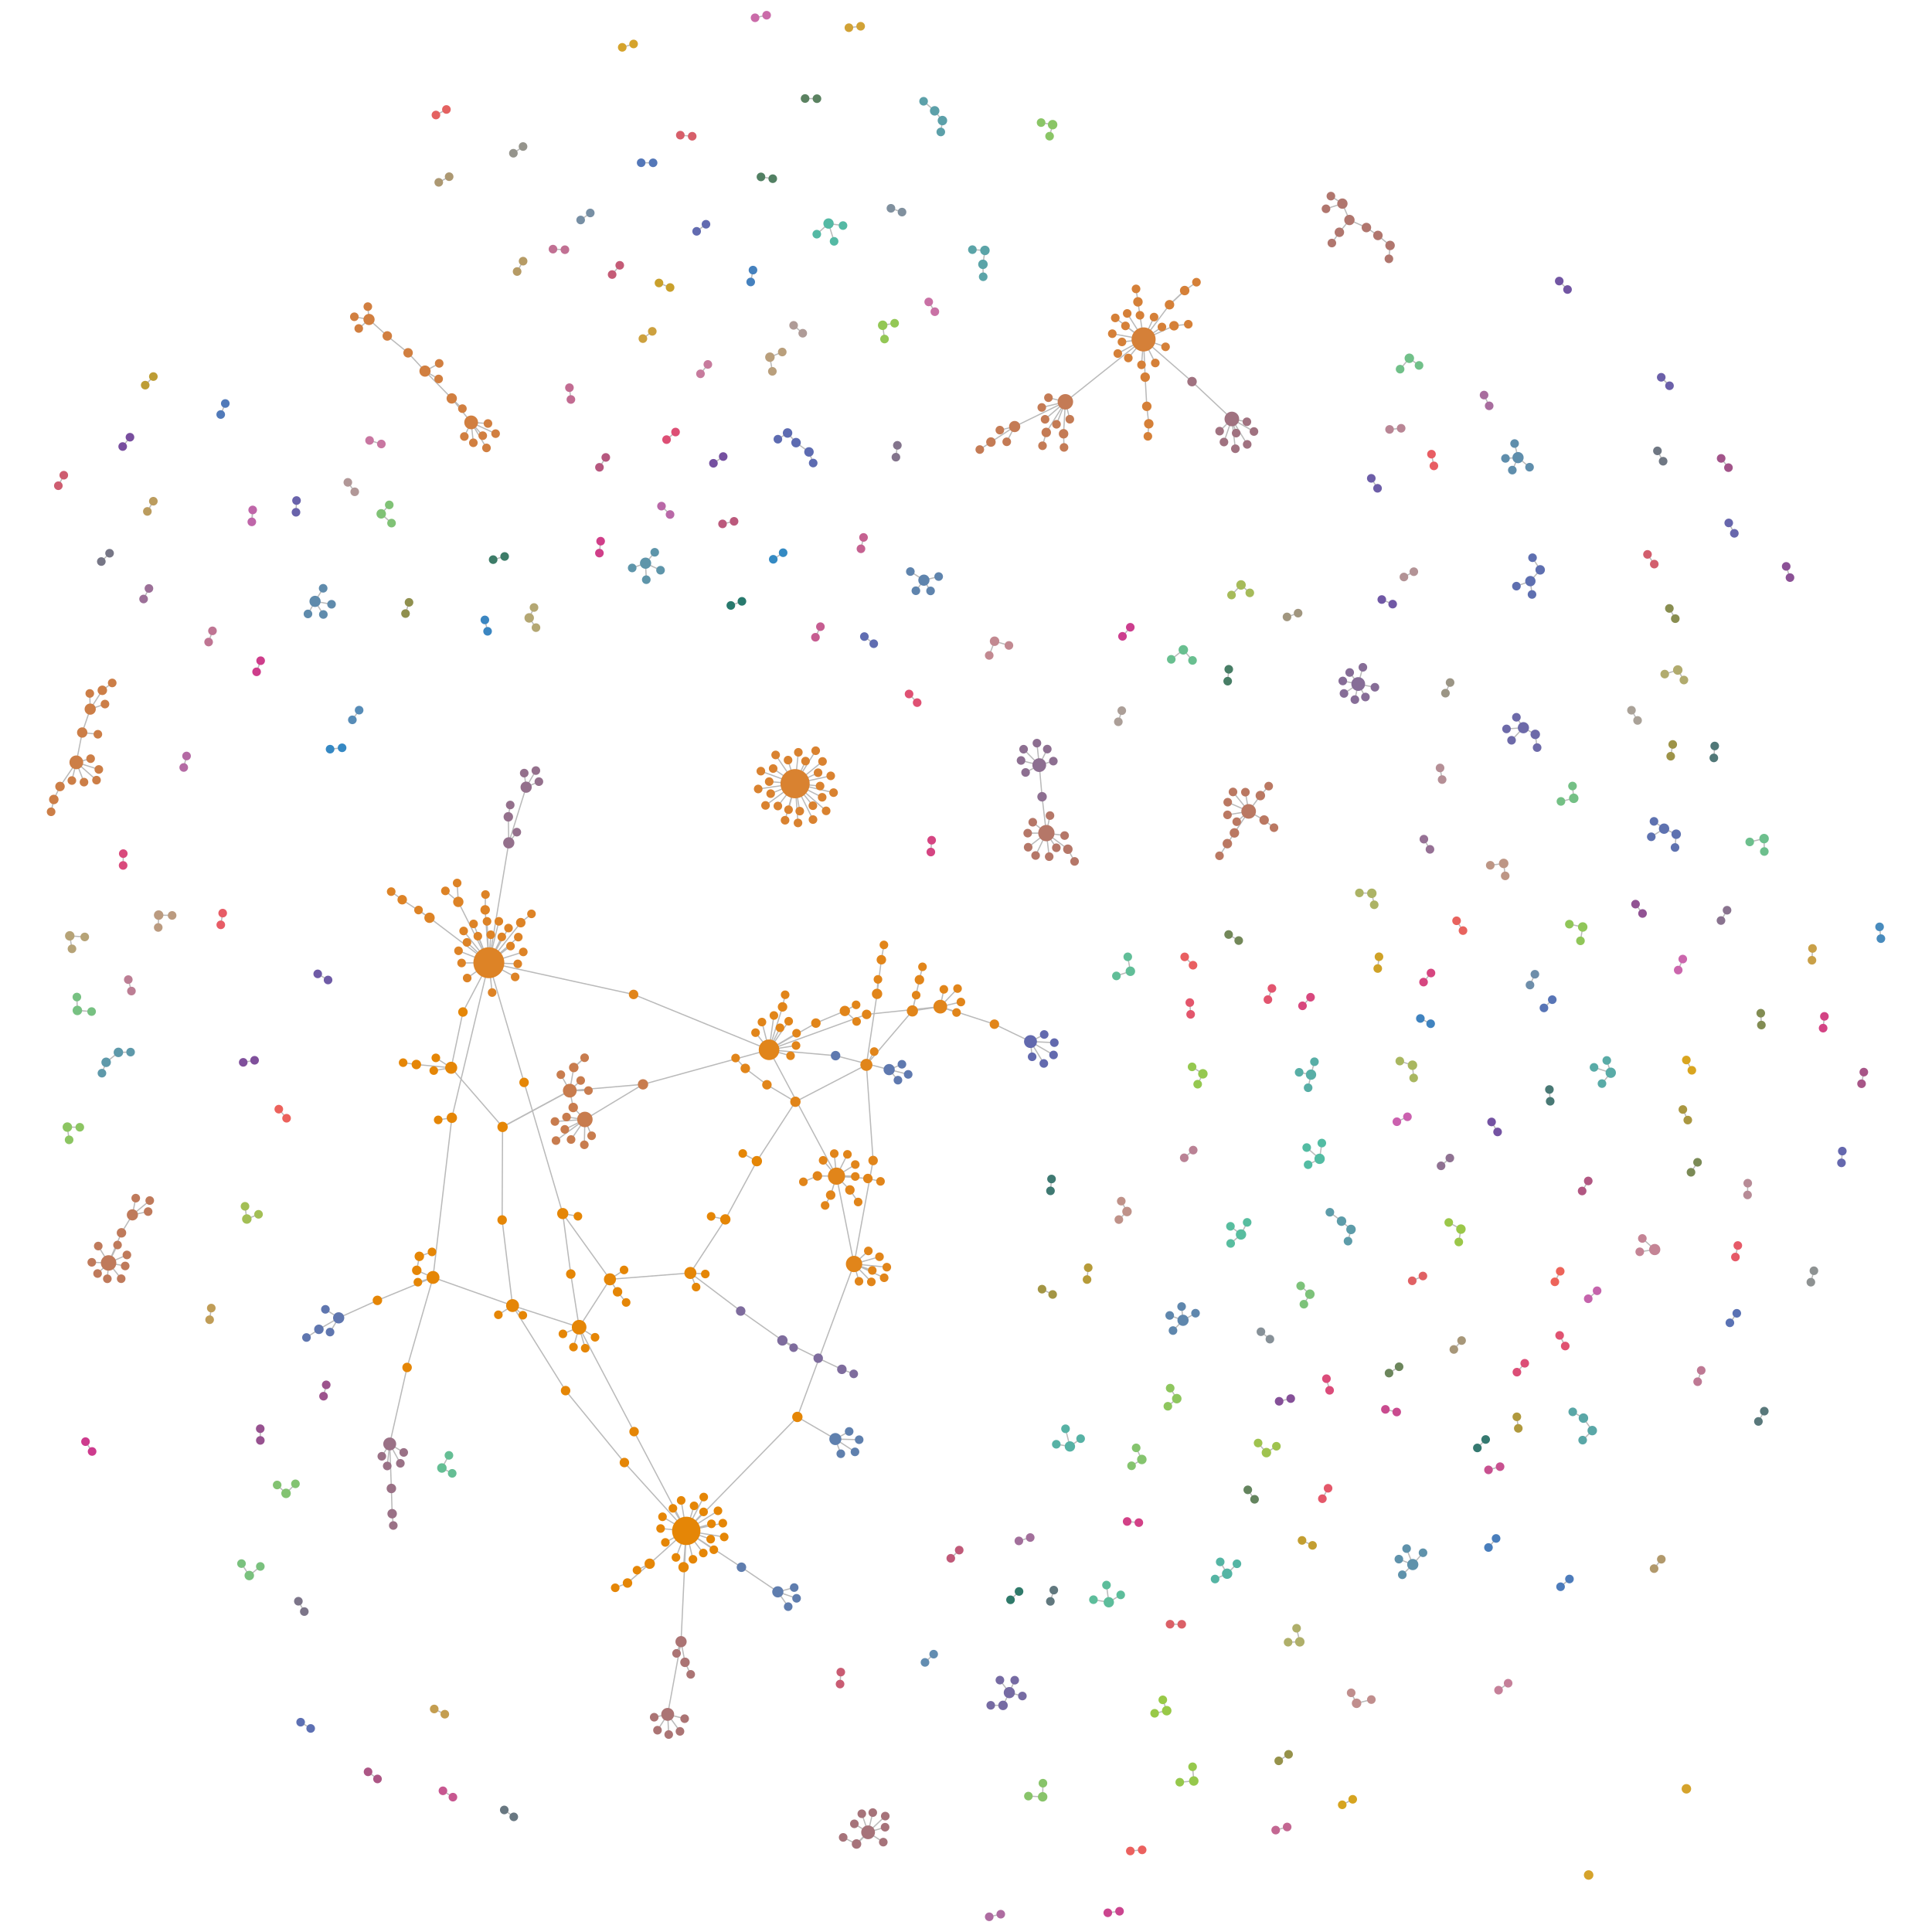 <svg class="sigma-svg" xmlns="http://www.w3.org/2000/svg" width="1000" height="1000"><style>.sigma-node{fill:#d5a32c}.c-0{fill:#e46261}.c-1{fill:#ac9872}.c-2{fill:#784e9e}.c-3{fill:#bd9d35}.c-4{fill:#ce5d70}.c-5{fill:#517ab9}.c-6{fill:#d17f40}.c-7{fill:#c876a1}.c-8{fill:#b19797}.c-9{fill:#d75f6a}.c-10{fill:#778fa4}.c-11{fill:#95948c}.c-12{fill:#c17093}.c-13{fill:#626bb0}.c-14{fill:#5477b8}.c-15{fill:#d1a236}.c-16{fill:#5b8261}.c-17{fill:#ca6ba9}.c-18{fill:#5ca0a9}.c-19{fill:#54b9a4}.c-20{fill:#528063}.c-21{fill:#80909e}.c-22{fill:#c45b76}.c-23{fill:#b69b65}.c-24{fill:#c9a02c}.c-25{fill:#cda13f}.c-26{fill:#c77b9d}.c-27{fill:#c26c92}.c-28{fill:#b6587f}.c-29{fill:#dd4f75}.c-30{fill:#7550a0}.c-31{fill:#b99f7c}.c-32{fill:#4581be}.c-33{fill:#af9b97}.c-34{fill:#93c755}.c-35{fill:#c971a5}.c-36{fill:#5d6bb1}.c-37{fill:#83748c}.c-38{fill:#767686}.c-39{fill:#9c7098}.c-40{fill:#bb9c5e}.c-41{fill:#bf66a9}.c-42{fill:#cc7e47}.c-43{fill:#ce3d8b}.c-44{fill:#bf7593}.c-45{fill:#80c276}.c-46{fill:#6963ab}.c-47{fill:#5f8bac}.c-48{fill:#90904e}.c-49{fill:#3d7c68}.c-50{fill:#578cb7}.c-51{fill:#3b86c1}.c-52{fill:#b46aa4}.c-53{fill:#d94a7c}.c-54{fill:#bb9b80}.c-55{fill:#b6a377}.c-56{fill:#e75c66}.c-57{fill:#3588c3}.c-58{fill:#94708c}.c-59{fill:#dd8326}.c-60{fill:#d03f89}.c-61{fill:#b4a773}.c-62{fill:#5e95aa}.c-63{fill:#28796d}.c-64{fill:#b968a7}.c-65{fill:#bb597c}.c-66{fill:#348ac3}.c-67{fill:#5f84ad}.c-68{fill:#c56291}.c-69{fill:#c65d91}.c-70{fill:#df5173}.c-71{fill:#606db1}.c-72{fill:#d98230}.c-73{fill:#d54582}.c-74{fill:#e1851a}.c-75{fill:#8ac566}.c-76{fill:#5ba4a8}.c-77{fill:#b0766e}.c-78{fill:#d58038}.c-79{fill:#c47b55}.c-80{fill:#a07280}.c-81{fill:#71c089}.c-82{fill:#6d5ea8}.c-83{fill:#b98695}.c-84{fill:#7256a3}.c-85{fill:#5f8eac}.c-86{fill:#a86d9e}.c-87{fill:#e85d63}.c-88{fill:#a2548a}.c-89{fill:#6f7783}.c-90{fill:#6b60a9}.c-91{fill:#c28991}.c-92{fill:#cc3e8e}.c-93{fill:#69bf90}.c-94{fill:#ac9f98}.c-95{fill:#a6bb5a}.c-96{fill:#a1967f}.c-97{fill:#b39396}.c-98{fill:#7058a5}.c-99{fill:#487e66}.c-100{fill:#866d97}.c-101{fill:#8d6f91}.c-102{fill:#b57768}.c-103{fill:#e95f61}.c-104{fill:#61be98}.c-105{fill:#ba7862}.c-106{fill:#967195}.c-107{fill:#738859}.c-108{fill:#acb365}.c-109{fill:#cfa227}.c-110{fill:#5e6fb0}.c-111{fill:#d25e6d}.c-112{fill:#6d6aa9}.c-113{fill:#9b9585}.c-114{fill:#aaa298}.c-115{fill:#898e51}.c-116{fill:#6766ac}.c-117{fill:#8b5196}.c-118{fill:#b1ab6e}.c-119{fill:#b58f96}.c-120{fill:#74c085}.c-121{fill:#5e72b0}.c-122{fill:#e8635e}.c-123{fill:#bd9685}.c-124{fill:#90c659}.c-125{fill:#915293}.c-126{fill:#9d9348}.c-127{fill:#6dbf8d}.c-128{fill:#517878}.c-129{fill:#89738f}.c-130{fill:#cb66ad}.c-131{fill:#c9a048}.c-132{fill:#488bbd}.c-133{fill:#bc7e94}.c-134{fill:#5e99aa}.c-135{fill:#77c182}.c-136{fill:#7f4f9b}.c-137{fill:#8cc562}.c-138{fill:#bf7a5b}.c-139{fill:#ec625c}.c-140{fill:#a3bf55}.c-141{fill:#6f5ba6}.c-142{fill:#e58606}.c-143{fill:#c09d57}.c-144{fill:#cd3b8d}.c-145{fill:#975290}.c-146{fill:#5f76af}.c-147{fill:#9c538d}.c-148{fill:#9a7186}.c-149{fill:#c87c4e}.c-150{fill:#5f79af}.c-151{fill:#7e6c9d}.c-152{fill:#5f80ae}.c-153{fill:#83c372}.c-154{fill:#7ac17e}.c-155{fill:#65be94}.c-156{fill:#7c7589}.c-157{fill:#ac5685}.c-158{fill:#5d70b3}.c-159{fill:#c75790}.c-160{fill:#c49e50}.c-161{fill:#687781}.c-162{fill:#ab7474}.c-163{fill:#5f7dae}.c-164{fill:#c05a79}.c-165{fill:#c95c73}.c-166{fill:#638db1}.c-167{fill:#a6737a}.c-168{fill:#6269ae}.c-169{fill:#95c850}.c-170{fill:#e3566c}.c-171{fill:#3f7972}.c-172{fill:#ba8295}.c-173{fill:#bf9289}.c-174{fill:#58aea6}.c-175{fill:#e2556f}.c-176{fill:#d8487e}.c-177{fill:#d64680}.c-178{fill:#a9b760}.c-179{fill:#4083bf}.c-180{fill:#53bca3}.c-181{fill:#cb61af}.c-182{fill:#a39544}.c-183{fill:#b69b39}.c-184{fill:#5f87ad}.c-185{fill:#57b2a5}.c-186{fill:#8ec65e}.c-187{fill:#58bd9f}.c-188{fill:#7dc27a}.c-189{fill:#e06164}.c-190{fill:#5d9ca9}.c-191{fill:#855098}.c-192{fill:#9fc34f}.c-193{fill:#879198}.c-194{fill:#db4c7a}.c-195{fill:#6c865c}.c-196{fill:#c94b8f}.c-197{fill:#6e8eaa}.c-198{fill:#59aba7}.c-199{fill:#5875b6}.c-200{fill:#8f7292}.c-201{fill:#7453a2}.c-202{fill:#497975}.c-203{fill:#b15782}.c-204{fill:#d9a51f}.c-205{fill:#828c53}.c-206{fill:#a75587}.c-207{fill:#d34384}.c-208{fill:#aa9741}.c-209{fill:#7b8a56}.c-210{fill:#b78b96}.c-211{fill:#6568ae}.c-212{fill:#9bc749}.c-213{fill:#ed645a}.c-214{fill:#c564ac}.c-215{fill:#c48495}.c-216{fill:#a79779}.c-217{fill:#b0993d}.c-218{fill:#dc4e77}.c-219{fill:#357970}.c-220{fill:#5aa7a7}.c-221{fill:#e05371}.c-222{fill:#5a72b4}.c-223{fill:#e65a68}.c-224{fill:#8e9292}.c-225{fill:#59787b}.c-226{fill:#be7994}.c-227{fill:#a26f9b}.c-228{fill:#85c46e}.c-229{fill:#d24187}.c-230{fill:#307a6a}.c-231{fill:#61787e}.c-232{fill:#766ba3}.c-233{fill:#5dbd9b}.c-234{fill:#db6067}.c-235{fill:#c39e31}.c-236{fill:#64845e}.c-237{fill:#55b5a4}.c-238{fill:#e4586a}.c-239{fill:#5f92ab}.c-240{fill:#afaf6a}.c-241{fill:#88c46a}.c-242{fill:#96c84c}.c-243{fill:#98c947}.c-244{fill:#ae6ca1}.c-245{fill:#cb458f}.c-246{fill:#eb615f}.c-247{fill:#96924b}.c-248{fill:#d6a420}.c-249{fill:#c08e8d}.c-250{fill:#c36792}.c-251{fill:#c85190}.c-252{fill:#497ebc}.c-253{fill:#c58099}.c-254{fill:#4d7cbb}.c-255{fill:#b1996c}.sigma-edge{stroke:#bababa}</style><g id="sigma-group-edges" class="sigma-group"><path class="sigma-edge" stroke-width=".625" d="M334.515 300.046l-.378-8.543m89.294 108.455l-11.894 5.676m-8.916 11.554l8.916-11.554m135.203 341.91l7.04 1.133M446.068 938.799l3.258 9.599m-28.585-531.367l-9.204-11.397m132.73 204.616l-.538 6.133M399.774 192.204l-1.27-7.33m50.056 340.18l-50.499 18.311m50.499-18.311l38.141-4.013m-96.958-381.234l-1.177 6.141M322.07 24.503l5.874-1.741m82.815 674.794l-5.789-3.738m107.055 298.308l5.975-1.341m128.895-683.921l-4.542-4.1M294.736 200.665l.758 6.107m117.218 526.629l19.661 11.45m-19.661-11.45l29.337-79.164m-29.337 79.164l-57.507 58.982m167.834 35.676l4.41-4.316m89.575-271.535l5.583 3.602m221.838-188.184l3.162 5.269m-453.792 26.244l17.722 6.495m47.473 250.252l-16.961-1.649m355.146-359.279l-3.962-6.278m3.962 6.278l-5.077 5.834m-8.166-71.212l1.778 7.276m-31.805 239.741l3.315 5.078m-613.785 286.95l4.597 4.338m496.565-362.944l1.682 9.947m27.631 377.351l5.428 2.563m10.013-674.081l3.885-5.572M254.017 483.818l-.992 14.488m71.067 175.84l-4.457-5.497M241.694 487.78l11.331 10.526m210.7-261.669l.749-6.136m-37.401 393.431l2.881-5.357M768.15 204.491l2.648 5.569M349.876 806.114l5.329-13.731M826.658 668.1l-4.589 4.129m-556.776 3.537l27.454 44.019m-27.454-44.019l-7.35 4.767m7.35-4.767l34.465 11.184m-34.465-11.184l5.324 4.998m-5.324-4.998l-5.39-44.307m5.39 44.307l-41.163-14.565m5.134 265.717l5.163 3.286m-99.521-588.223l-2.089 5.754m291.651 59.111l-12.931-1.212m319.43 257.308l5.531-2.48M411.072 821.719l-8.472 2.22m-3.702-413.152l12.639-5.153m9.368-165.968l-2.181-5.75m393.574 244.428l6.911 1.467M713.016 252.736l-3.24-5.15M514.78 331.897l-2.761 7.347m2.761-7.347l7.44 2.184M439.39 14.342l6.08-.747m252.263 628.814l1.542-6.056m129.909-75.489l4.54-5.62M346.84 148.813l-5.746-2.344m444.774 592.84l-.758-5.972m-89.465-374.409l7.365-4.879M374.85 795.535l-19.645-3.152m-97.002-315.499l-5.178 21.422m325.541-315.318l13.35-7.304m57.439 600.348l-3.5-4.893m-412.04-564.911l10.057 12.402m-10.057-12.402l-13.832-14.151m13.832 14.151l5.521 5.284m102.588 579.65l13.281 1.221M249.869 225.509l-5.997-6.879m300.979 451.383l-5.498-2.742m6.365-127.604l-12.335-.557M170.827 689.477l4.466-7.355"/><path class="sigma-edge" stroke-width=".75" d="M130.338 270.118l.448-6.17"/><path class="sigma-edge" stroke-width=".625" d="M611.593 676.268l.74 7.112M203.567 789.596l-.589-6.106m49.107-306.597l.94 21.413M539.373 412.4l-1.456-16.376m1.456 16.376l2.225 18.809M963.54 560.934l1.171-6.01M263.205 480.37l-10.18 17.936m-25.991-302.152l-7.051-4.077m525.903 411.357l4.551-4.027M304.58 564.486l-9.66.038m295.126-401.332l1.87 12.492M364.167 782.557l-8.962 9.826m196.23-584.4l-10.509 9.051m10.509-9.051l-9.896 15.848m9.896-15.848l-8.765-2.134m8.765 2.134l-12.207 2.917m12.207-2.917l-26.254 12.799m26.254-12.799l-4.598 11.627m4.598-11.627l-.929 16.533m.929-16.533l40.481-32.299m-40.481 32.299l2.297 9.016M215.515 550.985l18.023 1.689m-18.023-1.689l-6.857-.958m-49.257-232.26l3.673-6.502m661.989 241.199l8.661 2.78M250.969 320.869l1.405 5.887m147.866-37.265l5.107-3.409M300.546 113.866l4.975-3.639m366.374 207.13l-5.747 1.96m-442.55 328.668l-6.557 2.294m257.022-344.514l4.153-5.466m-125.644 476.31l2.633 15.774m87.008 151.626l7.113 4.389m365.239-535.203l-.637-6.346m.637 6.346l-6.624 1.612M129.03 815.486l5.714-4.699m-5.714 4.699l-4.035-6.168m168.236-231.14l9.501 1.25m274.537-414.879l14.647 11.135m-389.34 594.741l.402 13.065m-.402-13.065l-.862-23.044M75.163 199.355l4.213-4.445M631.58 808.426l3.58 6.122M209.891 317.583l1.815-5.802m240.039 626.412l-2.419 10.205m130.751-122.894l-6.165 3.816M471.195 295.835l7.021 4.464m245.948 407.132l-5.203 3.285M406.352 424.559l5.185-18.925m-57.163 483.945l-8.784-2.221m567.602-156.94l-3.044 5.318m-545.081-76.313l-7.733-.54m231.658-502.647l-.979-6.701m.979 6.701l2.924 19.448m160.595 522.792l4.006-4.608m-220.49-251.065l5.571-11.594M344.391 798.352l10.814-5.969m20.221-161.225l-18.092 27.725m18.092-27.725l16.321-30.148m-16.321 30.148l-7.342-1.557m-49.646 192.232l6.356-2.468m49.341-30.966l-18.93 3.984m154.59-662.772l-6.487-.391m6.487.391l-1.026 7.2M328.197 741.003l-28.439-54.053m28.439 54.053l27.008 51.38m13.041-3.655l-13.041 3.655m174.608-404.594l8.104 8.235M152.923 768.028l-4.871 4.935m68.243-109.304l7.835-2.458m-32.841-433.236l6.092 1.845m254.533 370.874l-9.865 53.553m9.865-53.553l-3.464-49.513m346.202-171.054l.958 6.833m-.958-6.833l-6.14-3.457m84.336 171.997l2.85 5.325m-135.029-50.348l-3.838 4.703M277.423 324.863l-3.508-5.033m141.58-147.345l-4.719-4.084M180.045 249.67l3.561 4.883M746.439 403.51l-1.068-6.017M405.044 521.167l1.345-6.278m-1.345 6.278l-6.983 22.198M68.029 512.97l-1.626-5.927m665.392-211.134l-5.129 2.745m-42.489 292.994l-1.151 8.155M446.963 278.169l-1.331 5.889m330.804 475.089l-5.989 1.655M338.888 285.863l-4.751 5.64m239.255 698.554l6.074-.797m-167.16-161.975l-9.706-3.346m264.114 26.062l6.057-.194m177.304-208.784l6.404 5.743M416.71 50.992l6.144.082m235.498 460.532l-2.088 5.783m-243.971 17.41l-14.232 8.566m238.818 91.369l5.462 4.225M590.847 188.84l1.069-13.156M403.742 531.987l-5.681 11.378m154.662-103.813l3.474 6.312m-3.474-6.312l-11.125-8.343m3.719 114.831l-11.934-6.93m59.345-343.9l-.812-19.526m.812 19.526l.847 15.107M47.501 653.365l8.704.328M530.841 399.82l7.076-3.796m79.081-198.503l-25.082-21.837m25.082 21.837l20.601 19.336M413.955 419.839l-2.418-14.205M327.943 514.72l-74.918-16.414m74.918 16.414l70.118 28.645m110.842-400.114l-.134-6.44m-79.921-21.115l7.492 1.059m-7.492-1.059l2.878 9.222m-2.878-9.222l-6.084 5.511m275.695-7.339l-3.64-8.477m3.64 8.477l8.788 3.908m-8.788-3.908l-5.203 6.359M215.719 657.523l8.411 3.678m-8.411-3.678l1.322-7.244m115.775-89.017l-30.084 18.166m30.084-18.166l-37.896 3.262m37.896-3.262l65.245-17.897m17.753 68.337l7.278-3.044m73.397 193.682l-4.359 4.236m105.509 80.225l6.253-1.357M307.997 692.173l-8.239-5.223m54.044 124.227l1.403-18.794M153.206 265.15l.272-6.074m289.059 492.411l-10.164-6.636m-8.874-41.852l-18.529-9.181m18.529 9.181l12.246 5.765m-37.609-304.208l13.401 1.078m-28.161 272.949l21.594 15.235m-21.594-15.235l-26.042-19.7M799.146 521.7l4.3-4.272m-515.664 72.934l14.95-10.934m351.574-154.98l-8.007-4.482m-450.904 500.81l-4.891-3.682m73.587-500.426l-.989 6.119m129.344-14.411l19.091-2.742m-240.681-17.869l6.211-.703m357.164 159.927l-.848-7.879M420.802 424.213l-9.265-18.579m456.875-58.837l-6.747 2.114m6.747-2.114l3.175 5.183M265.731 79.317l4.995-3.475m511.65 307.327l6.136-6.509m90.186 338.51l1.851-5.861m-577.64-11.472l-3.151-10.887m483.014-443.618l2.958-6.476M109.356 677.071l-.854 6.014M224.753 884.57l5.479 2.697m202.263-340.866l-34.434-3.036m34.434 3.036l27.727 7.223M54.335 364.428l-7.644 2.619m-9.489 36.955l2.303-9.417M831.67 548.886l2.054 6.358M457.185 953.488l-7.859-5.09m39.203-436.309l-1.828 8.952m114.71-351.796l-9.495 6.439M50.509 659.177l5.696-5.484m222.724-249.125l-6.601 2.874m171.046 121.263l-6.08-5.43m125.967 132.868l-.612 6.15M713.122 501.3l.636-6.086m-61.402-83.427l-6.057 8.179m6.057-8.179l4.316-4.892m161.373 80.071l1.164-7.155M210.704 707.798l13.426-46.597m-13.426 46.597l-8.99 39.583m349.796-7.848l2.27 9.144m324.859-147.075l-3.378 5.164m-820.323-56.92l-2.172 5.629m2.172-5.629l6.348-5.132M784.89 371.262l3.622 5.398m122.853 147.777l.324 6.13m41.887 65.245l-.435 6.084m-457.518-90.218l-8.922 9.363M407.968 831.6l-5.368-7.661m112.098-293.823l18.685 8.994m-18.685-8.994l-27.997-9.075M44.257 746.193l3.412 5.088m320.185 45.389l-12.649-4.287m-126.486-32.554l3.65-6.532m-3.65 6.532l5.338 2.778M67.592 544.569l-6.306.145m-21.499-28.642l.258 6.925m345.728 30.005l11.184 8.473m-11.184-8.473l-5.03-5.363m-129.626-76.697l1.908 27.364m-1.908-27.364l.158-7.93m71.908 293.995l-30.436-37.222m30.436 37.222l32.022 35.376M543.267 70.49l1.566-5.964M300.562 559.263l-5.642 5.261m334.005 252.779l6.235-2.755m167.221-244.527l-.412-6.096m-542.236-78.99l-6.708 13.371m634.053-106.014l.456-6.16m-621.608 554.27l-4.919-3.578m147.22-408.236l-10.166 14.777M43.862 484.962l-7.751-.562m20.604-198.046l-4.27 4.3m244.531 261.888l-2.056 11.982"/><path class="sigma-edge" stroke-width=".75" d="M296.976 552.542l5.616-5.058"/><path class="sigma-edge" stroke-width=".625" d="M860.832 238.733l-2.95-5.366M411.703 570.262l36.747-19.091m-36.747 19.091l-14.746-8.787m14.746 8.787l-19.956 30.748m-120.488-40.757l20.019 67.888m-20.019-67.888l-18.234-61.947m107.27 167.884l-2.961-7.307M171.603 312.765l-8.529-1.5m38.405-49.932l-4.158 4.631m148.807 631.831l-.538-10.437M225.593 547.553l7.945 5.121m442.809 41.299l6.679 5.83M452.25 333.191l-4.853-3.699M394.38 529.028l3.681 14.337M346.82 266.309l-4.437-4.339m27.09 540.175l-14.268-9.762m500.897-367.244l5.219 3.775M631.272 223.16l6.327-6.303m-32.157 464.01l6.891 2.513m82.042-51.308l4.9 4.281m-4.9-4.281l-6.036-4.613"/><path class="sigma-edge" stroke-width=".75" d="M260.127 583.298l34.793-18.774"/><path class="sigma-edge" stroke-width=".625" d="M260.127 583.298l-.224 48.161m.224-48.161l-26.589-30.624M70.261 620.159l-1.728 8.651m-5.658 9.296l-6.67 15.587m6.67-15.587l5.658-9.296m659.954-50.762l-5.464 2.549m147.976-84.185l-2.354 5.697m-380.847-439.7l-4.012-5.039m4.012 5.039l-.843 5.891M247.327 484.566l5.698 13.74m151.867-316.104l-6.388 2.672m-101.673 512.37l2.927-10.294m177.717-186.522l-1.577 6.682m-230.785-28.902l7.912 20.098m527.584 372.929l-4.967 3.591M497.365 518.643l-10.664 2.398m284.661-73.17l6.943-.97M96.564 391.307l-1.465 5.935m509.384 330.635l4.611-3.941M480.701 156.271l3.171 5.061M255.259 289.666l5.941-1.64m6.792 210.869l-14.967-.589m464.063 231.18l5.851 1.369M688.87 101.507l5.949 3.884m-49.271 124.618l-7.949-13.152m-151.75 81.568l-7.633 1.874m-237.884-74.368l3.54-7.301M731.71 557.951l-.618-6.598m-90.863 258.063l-5.069 5.132M52.964 357.304l5.118-3.816m-5.118 3.816l-6.273 9.743m589.318-20.626l-.556 6.152m101.1 451.127l-5.307 6.11"/><path class="sigma-edge" stroke-width=".75" d="M605.333 157.724l7.854-7.335"/><path class="sigma-edge" stroke-width=".625" d="M605.333 157.724l-13.417 17.96m43.55 239.536l10.833 4.746M292.403 129.249l-6.182-.298m484.212 672.031l3.936-4.685m90.384-404.874l1.048-6.105M351.955 896.155l-6.365-8.797M191.003 165.357l-5.312 4.66m5.312-4.66l-.62-6.645m.62 6.645l-7.593-1.395m7.593 1.395l9.444 8.524M937.303 663.66l1.571-5.922M197.627 753.77l4.087-6.389m268.363-191.284l-9.855-2.473m214.671 121.429l3.09-5.185M424.639 324.367l-2.563 5.478m-111.189-49.731l-.634 6.166m350.408 462.29l-5.168 3.303M396.805 7.874l-5.979 1.328m482.776 570.546l-2.55-5.47m-555.346 87.89l41.628-3.285m-41.628 3.285l-24.428-34.027m24.428 34.027l-15.948 24.782m15.948-24.782l3.929 6.481m-3.929-6.481l7.297-4.856M540.278 550.44l-6.895-11.33M74.323 310.042l2.762-5.457M589.461 788.11l-6.05-.59m-32.367-355.035l-9.446-1.276m-99.707 279.907l-6.146-2.352M277.362 398.85l-5.034 8.592m446.571-273.478l.6-6.918m5.043 422.164l6.55 2.143m-5.861-329.676l-5.997.588m-88.026 220.692l4.061-6.292M512.901 228.806l12.28-8.024m-12.28 8.024l-5.763 3.879m29.569 151.961l1.21 11.378m-130.025-2.593l3.645 12.203m42.427 108.789l.462-7.492m-.462 7.492l-5.514 36.748m5.514-36.748l2.23-17.664m-291.135 191.29l10.234-5.927m-10.234 5.927l-6.438 4.239m476.726-270.521l10.952-1.801M432.967 608.771l-1.16-11.674m1.16 11.674l6.936 7.148m-6.936-7.148l9.082 45.466m-9.082-45.466l5.658-11.28m-5.658 11.28l-6.917-8.18m6.917 8.18l-34.906-65.406m34.906 65.406l-9.875-.113m9.875.113l16.233 1.223"/><path class="sigma-edge" d="M432.967 608.771l9.715.171"/><path class="sigma-edge" stroke-width=".625" d="M432.967 608.771l-3.013 9.804m3.013-9.804l9.717-6.004m381.464 137.701l-4.97 4.944m4.97-4.944l-4.566-6.454M638.198 409.909l8.101 10.057M208.965 751.782l-7.251-4.401M81.902 480.048l.22-6.393M804.8 663.477l2.765-5.468m-637.762-150.77l-5.346-3.164m413.391 1.061l7.234-2.417m207.884-195.032l-.848-6.895m-447.105-73.246l4.651-3.921m457.602 467.573l2.9 5.512M610.644 922.474l7.257-.642m280.35-271.192l1.242-5.967M666.229 945.647l-5.931 1.605M649.047 223.35l-11.448-6.493m-52.567 107.815l-4.03 4.693M362.57 193.484l3.814-4.859m-155.158-6.005l8.757 9.457m-8.757-9.457l-10.779-8.739m648.286 474.041l7.746-1.156m-653.82-376.004l-5.338-4.798M673.22 665.572l4.763 4.296M565.967 827.995l7.945 1.325M452.485 544.297l-4.035 6.874m-214.572 27.395l19.147-80.26m-19.147 80.26l-7.067 1.091m7.067-1.091l-9.748 82.635m30.598-147.463l-1.703-15.432M740.93 235.074l1.25 6.074m-7.689-52.002l-5.023-3.706M352.51 849.72l-6.92 37.638m6.92-37.638l2.695-57.337m257.99-297.105l4.308 4.32m-311.281 88.269l-3.49-8.439m551.964-146.306l6.625-4.208m-624.106 37.897l15.81 31.495m-15.81-31.495l-6.682-5.691m6.682 5.691l-.595-9.771m122.048 350.056l-3.463-14.713m-84.353-299.666l-17.827 5.589m387.109-72.992l6.165-5.348M458.21 940.014l-8.884 8.384M202.483 461.502l5.704 4.187m685.729 5.444l-3.136 5.332m-111.684-23.116l-.791-6.448m-68.252 15.469l-6.43-.203m6.43.203l1.237 5.932M451.006 663.503l-8.957-9.266m75.499 215.393l4.88 6.461m177.736 55.225l-5.424 2.843M268.267 485.051l-15.242 13.255M358.281 70.529l-6.145-.569m286.787 361.154l7.376-11.148m-7.376 11.148l-3.654 5.551M144.307 574.102l4.022 4.696M701.284 362.12l1.726-8.071m-57.485 278.648l-3.184 6.262m-345.652-65.722l6.043 6.191m-6.043-6.191l-1.769-8.713M49.953 403.794l-10.448-9.209M582.54 168.687l9.376 6.997m25.68 419.614l-4.635 3.984M222.323 475.038l-14.136-9.349m14.136 9.349l30.702 23.268m-30.702-23.268l-5.695-4.002m205.569-82.47l-10.66 17.068M597.979 187.88l-6.063-12.196M238.923 498.438l14.102-.132m181.789 373.362l.374-6.192m46.469-559.628l-3.441-5.549M348.308 780.714l6.897 11.669M33.015 245.97l-2.82 5.439M425.55 412.674l-14.013-7.04m410.54 205.623l-3.165 5.198M46.906 392.685l-7.401 1.9M611.672 840.72l-6.049-.039M482.216 434.897l-.411 6.114M607.67 168.612l-15.754 7.072m15.754-7.072l7.384-.792M114.279 478.69l.982-6.056m822.607 24.399l.28-6.117M55.556 661.893l.649-8.2m620.869-50.841l5.952-3.049m261.279-73.729l-.66 6.088M784.904 303.39l7.214-2.598m-23.144 444.282l-4.296 4.369m-191.964 70.989l1.198 8.888M464.777 559.092l-4.555-5.468M134.743 745.549l-.045-6.051m287.607-209.947l-24.244 13.814m24.244-13.814l14.989-6.276m17.93 127.216l-13.175 3.746m101.415-232.092l-1.866 9.064m126.48 292.693l-5.998 1.402M241.813 506.237l11.212-7.931m392.365-279.99l-7.791-1.459M50.853 644.958l5.352 8.735M264.244 489.69l-11.219 8.616m388.128-11.469l-5.22-3.131M402.636 227.331l5.002-3.22m-67.32 671.438l5.272-8.191m-69.186-572.92l-2.489 5.392m-2.576 80.329l.989 7.283m367.508-183.274l-2.237-7.311M443.111 520.102l-5.817 3.173m146.141-361.037l8.481 13.446M439.524 740.912l-7.151 3.939m-24.222-325.748l3.386-13.469m225.899-97.651l4.917-5.219M292.348 584.563l10.384-5.135m-95.509 177.981l-5.509-10.028m148.467 108.408l2.329-6.069M538.872 63.453l5.961 1.073m153.764 283.552l4.413 5.971M291.369 690.412l8.389-3.462M34.859 583.385l.914 6.59m-.914-6.59l6.445.086m765.757-437.99l4.287 4.374m-140.24 692.92l1.663 7.032M525.215 869.67l-2.787 6.421m-92.445-474.514l-18.446 4.057M168.429 677.71l6.864 4.412m415.882 275.364l-6.122.584m76.818-46.661l5.09-3.364m53.878-595.352l-5.626-2.375m64.564 66.967l8.735-.625m-313.794-12.98l-4.189-4.473m213.929 416.524l2.951-5.407m179.722-450.113l-3.067-5.287m-489.74-78.614l-5.048 3.487M167.461 722.674l1.396-5.877m556.976 98.297l5.413-5.284M618.802 679.714l-6.469 3.666m-80.159-244.854l9.424-7.317m74.248 87.72l.429 6.096m34.917 221.88l4.301 4.968m43.865 124.337l2.8 5.407m87.051-175.988l-4.062 4.6m6.543-468.406l-5.96-4.967m-191.124-17.51l-.467 6.493m.467-6.493l-1.031-9.029M400.186 397.802l11.351 7.832M60.836 644.405l-4.631 9.288M239.98 481.866l13.045 16.44m-1.228-266.466l-7.925-13.21m444.332 500.996l-1.639-6.013M584.02 185.299l7.896-9.615M528.49 393.617l9.427 2.407M856.245 291.98l-3.505-5.029M529.18 877.855l-6.752-1.764M365.413 116.074l-4.828 3.659M76.668 627.112l-8.135 1.698m87.078 262.591l5.195 3.24M478.051 52.42l5.735 4.95M43.473 404.831l-3.968-10.246m634.673 126.032l4.148-4.449m-97.961 105.535l2.966 5.383m-116.497-76.22l-6.612 2.758M42.551 379.153l-3.046 15.432m3.046-15.432l8.105.897m-8.105-.897l4.14-12.106m848.693 317.636l3.571-4.918M619.913 561.181l2.694-5.371M451.489 657.572l-9.44-3.335m13.699-42.767l-6.548-1.476M167.364 318.043l-4.29-6.778m67.989-254.602l-5.418 2.866m498.409 747.479l7.192 2.802M659.41 428.413l-5.104-3.965m-182.052 98.81l-23.804 27.913m23.804-27.913l3.644-16.148m-3.644 16.148l1.948-8.182m-1.948 8.182l14.447-2.217m253.8 8.837l-5.321-2.716m-439.601 62.653l7.153-10.387m132.469 173.029l-2.828-7.606m-41.308-210.349l6.996 8.863m-110.822 37.12l15.493-1.057m410.474-457.562l6.293 5.18m-6.293-5.18l-5.959-4.09M457.64 661.365l-15.591-7.128m-16.316-260.115l-14.196 11.512M678.582 556.23l-1.498 6.783m1.498-6.783l1.768-6.672m-1.768 6.672l-6.148-1.203M401.471 390.753l10.066 14.881m83.565 118.438l-8.401-3.031m-28.877-345.563l-.949-7.119M62.722 661.854l-6.517-8.161m718.944-67.805l-3.112-5.169m-15.872 55.467l-1.097 6.661m1.097-6.661l-6.292-3.437m-38.219-277.023l-8.644-1.677m-271.557 56.219l-19.916-4.634M546.759 438.8l-5.161-7.591m165.15-70.435l-3.738-6.725m269.856 125.694l.681 6.091m-441.604-54.601l9.655-.024M200.427 758.782l1.287-11.401m37.892-223.572l13.419-25.503m-13.419 25.503l-6.068 28.865m-144.45-78.849l-6.966-.17m437.042 409.053l3.264-6.617m-3.264 6.617l-6.355-.042m-54.685 63.095l-8.798 2.637M341.887 295.143l-7.75-3.64m110.036 330.66l-4.27-6.244m465.76-180.139l7.42-1.722m-276.095 209.54l5.353-4.639m-197.736 24.249l-2.556-8.971M131.77 548.802l-5.872 1.069M399.974 92.493l-6.102-.927m67.272 16.253l5.74 1.958m145.598 226.572l4.765 5.485m-4.765-5.485l-6.241 4.926m.9 347.423l5.192-5.318M46.469 358.928l.222 8.119m139.193.534l-3.505 5.009m116.749 256.94l-7.85-1.389m312.009-448.623l-11.371-3.834M107.98 332.324l1.995-5.792m470.75-149.56l11.191-1.288m-46.71 218.274l-7.289 2.066m1.908 526.954l-.15 7.061m-201.066-41.206l6.981-1.475m117.471-720.046l-6.186 1.047M26.453 420.181l1.396-6.373m384.173 127.346l-13.961 2.211m134.236 386.296l7.378.378M302.448 592.54l.284-13.112M67.269 226.3l-3.764 4.826m476.968 304.319l-7.09 3.665m8.69-151.379l-4.156 8.293m114.736 293.279l4.651 3.834M449.45 647.469l-7.401 6.768m-308.231-25.712l-6.064 2.432m767.042-360.296l2.896 5.393M794.458 504.269l-2.535 5.588m-186.237 208.65l3.408 5.429M427.612 419.701l-16.075-14.067m293.889-60.236l-2.416 8.651M290.288 556.252l4.632 8.272m.516 94.907l-4.158-31.29m4.158 31.29l4.322 27.519M116.609 208.855l-2.365 5.702m257.375 567.424l-16.414 10.402m24.745-522.542l-5.964 1.322M709.802 879.7l-7.644 1.917m-318.386-70.419l18.828 12.741m-18.828-12.741l-28.567-18.815M924.533 293.16l1.96 5.803M575.717 172.716l16.199 2.968m222.137 555.084l5.529 3.246M543.061 443.401l-1.463-12.192m97.831-198.944l-1.83-15.408M266.647 505.658l-13.622-7.352m614.568-66.521l-6.272-2.871m6.272 2.871l-.603 6.873M232.477 91.447l-5.378 2.932m552.126 142.877l6.505-.4M331.865 84.239l6.173.035M64.798 655.266l-8.593-1.573m111.06-349.194l-4.191 6.766m157.708-173.942l-3.945 4.782m92.343 404.358l-11.119-3.098M63.801 441.836l-.071 6.111m660.964-256.876l4.774-5.631m175.16 426.978l-.103 6.08M580.629 367.826l-1.78 5.769m40.436-227.529l-6.098 4.323m-368.18 78.789l-1.135-10.548M591.01 755.421l-2.93-6.004m2.93 6.004l-5.318 3.27m327.515-317.953l-.124-6.68m-758.646 394.74l3.068 5.35m528.829-726.073l8.485-2.684M364.248 774.868l-9.043 17.515m-228.389-168l.938 6.574M533.24 795.829l-5.869 1.741m-184.46-12.488l12.294 7.301m204.126-47.737l-5.551 4.031M269.551 477.571l-16.526 20.735m16.526-20.735l5.536-4.556m121.14-56.136l15.31-11.245m1.507 20.313l-1.507-20.313M444.71 745.19l-12.337-.339M252.568 219.203l-8.696-.573m169.351 170.764l-1.686 16.24m396.206 415.66l4.603-4.003M517.518 222.625l7.663-1.843m-140.73 376.259l7.296 3.969M37.25 491.108l-1.139-6.708m543.012 146.852l4.208-4.166M336.288 809.375l-6.57 3.339m6.57-3.339l-11.494 9.99m11.494-9.99l18.917-16.992m-91.872-356.124l4.164-5.538m-4.164 5.538l-10.308 62.047m10.308-62.047l-.231-13.472m.231 13.472l8.995-28.817m422.689-54.971l7.993 1.578M77.507 621.402l-8.974 7.408m315.488-317.557l-5.742 2.127"/><path class="sigma-edge" stroke-width=".875" d="M443.336 954.453l5.99-6.055"/><path class="sigma-edge" stroke-width=".625" d="M443.336 954.453l-6.914-3.421M76.276 264.713l3.09-5.282m275.18 600.982l2.961 6.227m-2.961-6.227l-2.036-10.693M65.687 649.55l-9.482 4.143m577.312-424.899l4.082-11.937M224.518 554.129l9.02-1.455m93.681-258.699l6.918-2.472m416.423 61.774l-2.396 5.514M550.728 231.572l-.222-7.056M400.566 525.61l-2.505 17.755m219.223 371.119l.617 7.348m-139.118-61.377l4.483-4.265m411.377-614.136l-3.775-4.795M31.055 407.087l8.45-12.502m-8.45 12.502l-3.206 6.721M364.02 803.846l-8.815-11.463m228.529-297.132l1.348 7.468m-347.754-10.598l15.697 6.185"/><path class="sigma-edge" stroke-width=".75" d="M864.13 199.671l-4.277-4.383"/><path class="sigma-edge" stroke-width=".625" d="M359.252 779.433l-4.047 12.95M267.659 140.54l3.096-5.364m-14.232 89.278l-12.651-5.824m493.126 215.722l3.151 5.268m-323.203-45.67l-5.409 11.684m109.546-176.967l4.098-7.885m-329.834 452.29l-20.054 9.05m20.054-9.05l28.783-11.871m377.735 218.635l2.027 5.608m242.657-417.466l3.618 4.839m-315.614-47.239l7.045 5.631m3.841 391.833l-1.769 5.828m316.224-21.807l-3.739 4.853M51.154 398.269l-11.649-3.684m270.772-152.703l3.277-5.122m143.957 252.327l-1.317 7.672M227.325 188.082l-7.342 3.995m508.071 609.475l3.192 8.258M332.755 175.271l4.868-3.766m259.709-7.384l-5.416 11.563M47.417 523.58l-7.372-.583m499.56-292.276l1.934-6.89m-129.51 5.277l-4.391-4.997m4.391 4.997l6.695 4.808"/></g><g id="sigma-group-nodes" class="sigma-group"><circle class="sigma-node" cx="322.07" cy="24.503" r="2.235"/><circle class="sigma-node c-0" cx="225.645" cy="59.529" r="2.235"/><circle class="sigma-node c-0" cx="231.063" cy="56.663" r="2.235"/><circle class="sigma-node c-1" cx="227.099" cy="94.379" r="2.235"/><circle class="sigma-node c-1" cx="232.477" cy="91.447" r="2.235"/><circle class="sigma-node c-2" cx="63.505" cy="231.126" r="2.235"/><circle class="sigma-node c-3" cx="75.163" cy="199.355" r="2.235"/><circle class="sigma-node c-4" cx="30.195" cy="251.409" r="2.235"/><circle class="sigma-node c-4" cx="33.015" cy="245.97" r="2.235"/><circle class="sigma-node c-3" cx="79.376" cy="194.91" r="2.235"/><circle class="sigma-node c-2" cx="67.269" cy="226.3" r="2.235"/><circle class="sigma-node c-5" cx="114.244" cy="214.557" r="2.235"/><circle class="sigma-node c-5" cx="116.609" cy="208.855" r="2.235"/><circle class="sigma-node c-6" cx="185.691" cy="170.017" r="2.235"/><circle class="sigma-node c-6" cx="191.003" cy="165.357" r="2.9"/><circle class="sigma-node c-6" cx="190.383" cy="158.712" r="2.235"/><circle class="sigma-node c-6" cx="183.41" cy="163.962" r="2.235"/><circle class="sigma-node c-6" cx="200.447" cy="173.881" r="2.457"/><circle class="sigma-node c-6" cx="219.983" cy="192.077" r="2.9"/><circle class="sigma-node c-6" cx="211.226" cy="182.62" r="2.457"/><circle class="sigma-node c-6" cx="227.325" cy="188.082" r="2.235"/><circle class="sigma-node c-7" cx="191.289" cy="227.965" r="2.235"/><circle class="sigma-node c-8" cx="180.045" cy="249.67" r="2.235"/><circle class="sigma-node c-8" cx="183.606" cy="254.553" r="2.235"/><circle class="sigma-node c-7" cx="197.381" cy="229.81" r="2.235"/><circle class="sigma-node c-6" cx="243.872" cy="218.63" r="3.566"/><circle class="sigma-node c-6" cx="233.815" cy="206.228" r="2.679"/><circle class="sigma-node c-6" cx="249.869" cy="225.509" r="2.235"/><circle class="sigma-node c-6" cx="227.034" cy="196.154" r="2.235"/><circle class="sigma-node c-6" cx="240.332" cy="225.931" r="2.235"/><circle class="sigma-node c-6" cx="251.797" cy="231.84" r="2.235"/><circle class="sigma-node c-6" cx="245.007" cy="229.178" r="2.235"/><circle class="sigma-node c-6" cx="239.336" cy="211.512" r="2.235"/><circle class="sigma-node c-6" cx="252.568" cy="219.203" r="2.235"/><circle class="sigma-node c-6" cx="256.523" cy="224.454" r="2.235"/><circle class="sigma-node c-9" cx="358.281" cy="70.529" r="2.235"/><circle class="sigma-node" cx="327.944" cy="22.762" r="2.235"/><circle class="sigma-node c-9" cx="352.136" cy="69.96" r="2.235"/><circle class="sigma-node c-10" cx="300.546" cy="113.866" r="2.235"/><circle class="sigma-node c-10" cx="305.521" cy="110.227" r="2.235"/><circle class="sigma-node c-11" cx="265.731" cy="79.317" r="2.235"/><circle class="sigma-node c-12" cx="292.403" cy="129.249" r="2.235"/><circle class="sigma-node c-11" cx="270.726" cy="75.842" r="2.235"/><circle class="sigma-node c-12" cx="286.221" cy="128.951" r="2.235"/><circle class="sigma-node c-13" cx="365.413" cy="116.074" r="2.235"/><circle class="sigma-node c-14" cx="338.038" cy="84.274" r="2.235"/><circle class="sigma-node c-13" cx="360.585" cy="119.733" r="2.235"/><circle class="sigma-node c-14" cx="331.865" cy="84.239" r="2.235"/><circle class="sigma-node c-15" cx="439.39" cy="14.342" r="2.235"/><circle class="sigma-node c-16" cx="422.854" cy="51.074" r="2.235"/><circle class="sigma-node c-16" cx="416.71" cy="50.992" r="2.235"/><circle class="sigma-node c-17" cx="390.826" cy="9.202" r="2.235"/><circle class="sigma-node c-17" cx="396.805" cy="7.874" r="2.235"/><circle class="sigma-node c-18" cx="483.786" cy="57.37" r="2.457"/><circle class="sigma-node c-18" cx="487.798" cy="62.409" r="2.457"/><circle class="sigma-node c-18" cx="478.051" cy="52.42" r="2.235"/><circle class="sigma-node c-15" cx="445.47" cy="13.595" r="2.235"/><circle class="sigma-node c-18" cx="486.955" cy="68.3" r="2.235"/><circle class="sigma-node c-19" cx="436.34" cy="116.755" r="2.235"/><circle class="sigma-node c-19" cx="428.848" cy="115.696" r="2.679"/><circle class="sigma-node c-19" cx="431.726" cy="124.918" r="2.235"/><circle class="sigma-node c-20" cx="393.872" cy="91.566" r="2.235"/><circle class="sigma-node c-19" cx="422.764" cy="121.207" r="2.235"/><circle class="sigma-node c-20" cx="399.974" cy="92.493" r="2.235"/><circle class="sigma-node c-21" cx="461.144" cy="107.819" r="2.235"/><circle class="sigma-node c-21" cx="466.884" cy="109.777" r="2.235"/><circle class="sigma-node c-22" cx="316.837" cy="142.105" r="2.235"/><circle class="sigma-node c-22" cx="320.782" cy="137.323" r="2.235"/><circle class="sigma-node c-23" cx="267.659" cy="140.54" r="2.235"/><circle class="sigma-node c-23" cx="270.755" cy="135.176" r="2.235"/><circle class="sigma-node c-24" cx="346.84" cy="148.813" r="2.235"/><circle class="sigma-node c-25" cx="337.623" cy="171.505" r="2.235"/><circle class="sigma-node c-24" cx="341.094" cy="146.469" r="2.235"/><circle class="sigma-node c-26" cx="366.384" cy="188.625" r="2.235"/><circle class="sigma-node c-26" cx="362.57" cy="193.484" r="2.235"/><circle class="sigma-node c-25" cx="332.755" cy="175.271" r="2.235"/><circle class="sigma-node c-27" cx="294.736" cy="200.665" r="2.235"/><circle class="sigma-node c-28" cx="313.554" cy="236.76" r="2.235"/><circle class="sigma-node c-27" cx="295.494" cy="206.772" r="2.235"/><circle class="sigma-node c-28" cx="310.277" cy="241.882" r="2.235"/><circle class="sigma-node c-29" cx="345.013" cy="227.546" r="2.235"/><circle class="sigma-node c-30" cx="369.276" cy="239.797" r="2.235"/><circle class="sigma-node c-30" cx="374.324" cy="236.31" r="2.235"/><circle class="sigma-node c-29" cx="349.664" cy="223.625" r="2.235"/><circle class="sigma-node c-31" cx="399.774" cy="192.204" r="2.235"/><circle class="sigma-node c-32" cx="389.743" cy="139.807" r="2.235"/><circle class="sigma-node c-33" cx="415.495" cy="172.485" r="2.235"/><circle class="sigma-node c-31" cx="404.892" cy="182.202" r="2.235"/><circle class="sigma-node c-33" cx="410.776" cy="168.401" r="2.235"/><circle class="sigma-node c-31" cx="398.504" cy="184.874" r="2.457"/><circle class="sigma-node c-32" cx="388.566" cy="145.948" r="2.235"/><circle class="sigma-node c-34" cx="456.875" cy="168.359" r="2.457"/><circle class="sigma-node c-35" cx="480.701" cy="156.271" r="2.235"/><circle class="sigma-node c-35" cx="483.872" cy="161.332" r="2.235"/><circle class="sigma-node c-34" cx="457.824" cy="175.478" r="2.235"/><circle class="sigma-node c-34" cx="463.061" cy="167.312" r="2.235"/><circle class="sigma-node c-36" cx="407.638" cy="224.111" r="2.457"/><circle class="sigma-node c-36" cx="418.724" cy="233.916" r="2.457"/><circle class="sigma-node c-36" cx="420.905" cy="239.666" r="2.235"/><circle class="sigma-node c-36" cx="402.636" cy="227.331" r="2.235"/><circle class="sigma-node c-36" cx="412.029" cy="229.108" r="2.457"/><circle class="sigma-node c-37" cx="463.725" cy="236.637" r="2.235"/><circle class="sigma-node c-37" cx="464.474" cy="230.501" r="2.235"/><circle class="sigma-node c-38" cx="56.715" cy="286.354" r="2.235"/><circle class="sigma-node c-39" cx="77.085" cy="304.585" r="2.235"/><circle class="sigma-node c-39" cx="74.323" cy="310.042" r="2.235"/><circle class="sigma-node c-38" cx="52.445" cy="290.654" r="2.235"/><circle class="sigma-node c-40" cx="76.276" cy="264.713" r="2.235"/><circle class="sigma-node c-40" cx="79.366" cy="259.431" r="2.235"/><circle class="sigma-node c-41" cx="130.338" cy="270.118" r="2.235"/><circle class="sigma-node c-41" cx="130.786" cy="263.948" r="2.235"/><circle class="sigma-node c-42" cx="54.335" cy="364.428" r="2.235"/><circle class="sigma-node c-42" cx="52.964" cy="357.304" r="2.457"/><circle class="sigma-node c-42" cx="58.082" cy="353.488" r="2.235"/><circle class="sigma-node c-42" cx="42.551" cy="379.153" r="2.679"/><circle class="sigma-node c-42" cx="46.469" cy="358.928" r="2.235"/><circle class="sigma-node c-42" cx="46.691" cy="367.047" r="2.9"/><circle class="sigma-node c-43" cx="134.906" cy="341.981" r="2.235"/><circle class="sigma-node c-43" cx="132.817" cy="347.735" r="2.235"/><circle class="sigma-node c-44" cx="107.98" cy="332.324" r="2.235"/><circle class="sigma-node c-44" cx="109.975" cy="326.532" r="2.235"/><circle class="sigma-node c-45" cx="197.321" cy="265.964" r="2.457"/><circle class="sigma-node c-46" cx="153.206" cy="265.15" r="2.235"/><circle class="sigma-node c-46" cx="153.478" cy="259.076" r="2.235"/><circle class="sigma-node c-47" cx="171.603" cy="312.765" r="2.235"/><circle class="sigma-node c-45" cx="201.479" cy="261.333" r="2.235"/><circle class="sigma-node c-47" cx="163.074" cy="311.265" r="2.9"/><circle class="sigma-node c-45" cx="202.659" cy="270.762" r="2.235"/><circle class="sigma-node c-47" cx="167.265" cy="304.499" r="2.235"/><circle class="sigma-node c-48" cx="209.891" cy="317.583" r="2.235"/><circle class="sigma-node c-49" cx="255.259" cy="289.666" r="2.235"/><circle class="sigma-node c-49" cx="261.2" cy="288.026" r="2.235"/><circle class="sigma-node c-48" cx="211.706" cy="311.781" r="2.235"/><circle class="sigma-node c-47" cx="159.401" cy="317.767" r="2.235"/><circle class="sigma-node c-47" cx="167.364" cy="318.043" r="2.235"/><circle class="sigma-node c-50" cx="185.884" cy="367.581" r="2.235"/><circle class="sigma-node c-50" cx="182.379" cy="372.59" r="2.235"/><circle class="sigma-node c-51" cx="250.969" cy="320.869" r="2.235"/><circle class="sigma-node c-51" cx="252.374" cy="326.756" r="2.235"/><circle class="sigma-node c-42" cx="37.202" cy="404.002" r="2.235"/><circle class="sigma-node c-42" cx="39.505" cy="394.585" r="3.566"/><circle class="sigma-node c-42" cx="49.953" cy="403.794" r="2.235"/><circle class="sigma-node c-42" cx="50.656" cy="380.05" r="2.235"/><circle class="sigma-node c-42" cx="46.906" cy="392.685" r="2.235"/><circle class="sigma-node c-42" cx="43.473" cy="404.831" r="2.235"/><circle class="sigma-node c-42" cx="27.849" cy="413.808" r="2.457"/><circle class="sigma-node c-42" cx="26.453" cy="420.181" r="2.235"/><circle class="sigma-node c-42" cx="31.055" cy="407.087" r="2.457"/><circle class="sigma-node c-42" cx="51.154" cy="398.269" r="2.235"/><circle class="sigma-node c-52" cx="95.099" cy="397.242" r="2.235"/><circle class="sigma-node c-52" cx="96.564" cy="391.307" r="2.235"/><circle class="sigma-node c-53" cx="63.73" cy="447.947" r="2.235"/><circle class="sigma-node c-54" cx="82.122" cy="473.655" r="2.457"/><circle class="sigma-node c-55" cx="43.862" cy="484.962" r="2.235"/><circle class="sigma-node c-55" cx="36.111" cy="484.4" r="2.457"/><circle class="sigma-node c-54" cx="81.902" cy="480.048" r="2.235"/><circle class="sigma-node c-53" cx="63.801" cy="441.836" r="2.235"/><circle class="sigma-node c-55" cx="37.25" cy="491.108" r="2.235"/><circle class="sigma-node c-56" cx="115.261" cy="472.634" r="2.235"/><circle class="sigma-node c-56" cx="114.279" cy="478.69" r="2.235"/><circle class="sigma-node c-54" cx="89.088" cy="473.825" r="2.235"/><circle class="sigma-node c-57" cx="170.856" cy="387.765" r="2.235"/><circle class="sigma-node c-57" cx="177.067" cy="387.062" r="2.235"/><circle class="sigma-node c-58" cx="264.091" cy="416.668" r="2.235"/><circle class="sigma-node c-58" cx="263.102" cy="422.787" r="2.457"/><circle class="sigma-node c-58" cx="263.333" cy="436.259" r="2.9"/><circle class="sigma-node c-59" cx="202.483" cy="461.502" r="2.235"/><circle class="sigma-node c-59" cx="254.017" cy="483.818" r="2.235"/><circle class="sigma-node c-59" cx="241.694" cy="487.78" r="2.235"/><circle class="sigma-node c-59" cx="258.203" cy="476.884" r="2.235"/><circle class="sigma-node c-59" cx="252.085" cy="476.893" r="2.235"/><circle class="sigma-node c-59" cx="263.205" cy="480.37" r="2.235"/><circle class="sigma-node c-59" cx="208.187" cy="465.689" r="2.457"/><circle class="sigma-node c-59" cx="253.025" cy="498.306" r="8"/><circle class="sigma-node c-59" cx="251.117" cy="470.942" r="2.457"/><circle class="sigma-node c-59" cx="259.733" cy="484.935" r="2.235"/><circle class="sigma-node c-59" cx="247.327" cy="484.566" r="2.235"/><circle class="sigma-node c-59" cx="245.113" cy="478.208" r="2.235"/><circle class="sigma-node c-59" cx="237.215" cy="466.811" r="2.679"/><circle class="sigma-node c-59" cx="222.323" cy="475.038" r="2.679"/><circle class="sigma-node c-59" cx="238.923" cy="498.438" r="2.235"/><circle class="sigma-node c-59" cx="264.244" cy="489.69" r="2.235"/><circle class="sigma-node c-59" cx="239.98" cy="481.866" r="2.235"/><circle class="sigma-node c-59" cx="230.533" cy="461.12" r="2.235"/><circle class="sigma-node c-59" cx="216.628" cy="471.036" r="2.235"/><circle class="sigma-node c-59" cx="251.275" cy="463.012" r="2.235"/><circle class="sigma-node c-59" cx="236.62" cy="457.04" r="2.235"/><circle class="sigma-node c-59" cx="237.328" cy="492.121" r="2.235"/><circle class="sigma-node c-60" cx="310.887" cy="280.114" r="2.235"/><circle class="sigma-node c-61" cx="276.404" cy="314.438" r="2.235"/><circle class="sigma-node c-60" cx="310.253" cy="286.28" r="2.235"/><circle class="sigma-node c-62" cx="334.515" cy="300.046" r="2.235"/><circle class="sigma-node c-63" cx="378.279" cy="313.38" r="2.235"/><circle class="sigma-node c-64" cx="342.383" cy="261.97" r="2.235"/><circle class="sigma-node c-62" cx="338.888" cy="285.863" r="2.235"/><circle class="sigma-node c-64" cx="346.82" cy="266.309" r="2.235"/><circle class="sigma-node c-65" cx="373.986" cy="271.163" r="2.235"/><circle class="sigma-node c-62" cx="341.887" cy="295.143" r="2.235"/><circle class="sigma-node c-65" cx="379.95" cy="269.841" r="2.235"/><circle class="sigma-node c-62" cx="334.137" cy="291.503" r="2.9"/><circle class="sigma-node c-62" cx="327.219" cy="293.975" r="2.235"/><circle class="sigma-node c-61" cx="277.423" cy="324.863" r="2.235"/><circle class="sigma-node c-61" cx="273.915" cy="319.83" r="2.457"/><circle class="sigma-node c-66" cx="400.24" cy="289.491" r="2.235"/><circle class="sigma-node c-66" cx="405.347" cy="286.082" r="2.235"/><circle class="sigma-node c-63" cx="384.021" cy="311.253" r="2.235"/><circle class="sigma-node c-67" cx="474.063" cy="305.765" r="2.235"/><circle class="sigma-node c-67" cx="471.195" cy="295.835" r="2.235"/><circle class="sigma-node c-68" cx="446.963" cy="278.169" r="2.235"/><circle class="sigma-node c-67" cx="485.849" cy="298.425" r="2.235"/><circle class="sigma-node c-67" cx="481.657" cy="305.848" r="2.235"/><circle class="sigma-node c-67" cx="478.216" cy="300.299" r="2.9"/><circle class="sigma-node c-68" cx="445.632" cy="284.058" r="2.235"/><circle class="sigma-node c-69" cx="424.639" cy="324.367" r="2.235"/><circle class="sigma-node c-69" cx="422.076" cy="329.845" r="2.235"/><circle class="sigma-node c-70" cx="470.529" cy="359.207" r="2.235"/><circle class="sigma-node c-71" cx="447.397" cy="329.492" r="2.235"/><circle class="sigma-node c-71" cx="452.25" cy="333.191" r="2.235"/><circle class="sigma-node c-70" cx="474.718" cy="363.68" r="2.235"/><circle class="sigma-node c-58" cx="267.497" cy="430.721" r="2.235"/><circle class="sigma-node c-58" cx="278.929" cy="404.568" r="2.235"/><circle class="sigma-node c-58" cx="277.362" cy="398.85" r="2.235"/><circle class="sigma-node c-58" cx="271.339" cy="400.159" r="2.235"/><circle class="sigma-node c-58" cx="272.328" cy="407.442" r="2.9"/><circle class="sigma-node c-59" cx="267.992" cy="498.895" r="2.235"/><circle class="sigma-node c-59" cx="270.852" cy="492.717" r="2.235"/><circle class="sigma-node c-59" cx="268.267" cy="485.051" r="2.235"/><circle class="sigma-node c-59" cx="275.087" cy="473.015" r="2.235"/><circle class="sigma-node c-59" cx="269.551" cy="477.571" r="2.457"/><circle class="sigma-node c-72" cx="423.431" cy="399.958" r="2.235"/><circle class="sigma-node c-72" cx="402.621" cy="417.188" r="2.235"/><circle class="sigma-node c-72" cx="420.741" cy="417.031" r="2.235"/><circle class="sigma-node c-72" cx="393.815" cy="399.139" r="2.235"/><circle class="sigma-node c-72" cx="424.468" cy="406.846" r="2.235"/><circle class="sigma-node c-72" cx="398.898" cy="410.787" r="2.235"/><circle class="sigma-node c-72" cx="406.352" cy="424.559" r="2.235"/><circle class="sigma-node c-72" cx="413.955" cy="419.839" r="2.235"/><circle class="sigma-node c-72" cx="398.136" cy="404.556" r="2.235"/><circle class="sigma-node c-72" cx="392.446" cy="408.376" r="2.235"/><circle class="sigma-node c-72" cx="420.802" cy="424.213" r="2.235"/><circle class="sigma-node c-72" cx="411.537" cy="405.634" r="7.557"/><circle class="sigma-node c-72" cx="407.892" cy="393.431" r="2.235"/><circle class="sigma-node c-72" cx="422.197" cy="388.566" r="2.235"/><circle class="sigma-node c-72" cx="425.55" cy="412.674" r="2.235"/><circle class="sigma-node c-72" cx="408.151" cy="419.103" r="2.235"/><circle class="sigma-node c-72" cx="429.983" cy="401.577" r="2.235"/><circle class="sigma-node c-72" cx="400.186" cy="397.802" r="2.235"/><circle class="sigma-node c-72" cx="425.733" cy="394.122" r="2.235"/><circle class="sigma-node c-72" cx="401.471" cy="390.753" r="2.235"/><circle class="sigma-node c-72" cx="431.453" cy="410.268" r="2.235"/><circle class="sigma-node c-72" cx="427.612" cy="419.701" r="2.235"/><circle class="sigma-node c-72" cx="396.227" cy="416.879" r="2.235"/><circle class="sigma-node c-72" cx="413.044" cy="425.947" r="2.235"/><circle class="sigma-node c-72" cx="413.223" cy="389.394" r="2.235"/><circle class="sigma-node c-72" cx="416.946" cy="393.95" r="2.235"/><circle class="sigma-node c-73" cx="482.216" cy="434.897" r="2.235"/><circle class="sigma-node c-73" cx="481.805" cy="441.011" r="2.235"/><circle class="sigma-node c-74" cx="477.475" cy="500.428" r="2.235"/><circle class="sigma-node c-74" cx="456.194" cy="496.759" r="2.457"/><circle class="sigma-node c-74" cx="457.511" cy="489.087" r="2.235"/><circle class="sigma-node c-75" cx="543.267" cy="70.49" r="2.235"/><circle class="sigma-node c-75" cx="538.872" cy="63.453" r="2.235"/><circle class="sigma-node c-75" cx="544.833" cy="64.526" r="2.457"/><circle class="sigma-node c-76" cx="509.795" cy="129.611" r="2.457"/><circle class="sigma-node c-76" cx="503.308" cy="129.22" r="2.235"/><circle class="sigma-node c-77" cx="689.371" cy="125.799" r="2.235"/><circle class="sigma-node c-77" cx="694.819" cy="105.391" r="2.679"/><circle class="sigma-node c-77" cx="698.459" cy="113.868" r="2.679"/><circle class="sigma-node c-77" cx="688.87" cy="101.507" r="2.235"/><circle class="sigma-node c-77" cx="719.499" cy="127.046" r="2.457"/><circle class="sigma-node c-77" cx="713.206" cy="121.866" r="2.457"/><circle class="sigma-node c-77" cx="707.247" cy="117.776" r="2.457"/><circle class="sigma-node c-77" cx="686.334" cy="108.075" r="2.235"/><circle class="sigma-node c-77" cx="693.256" cy="120.227" r="2.457"/><circle class="sigma-node c-76" cx="508.903" cy="143.251" r="2.235"/><circle class="sigma-node c-76" cx="508.769" cy="136.811" r="2.457"/><circle class="sigma-node c-78" cx="578.566" cy="182.988" r="2.235"/><circle class="sigma-node c-78" cx="590.046" cy="163.192" r="2.235"/><circle class="sigma-node c-78" cx="613.187" cy="150.389" r="2.457"/><circle class="sigma-node c-78" cx="577.269" cy="164.549" r="2.235"/><circle class="sigma-node c-78" cx="588.992" cy="156.236" r="2.457"/><circle class="sigma-node c-78" cx="588.013" cy="149.535" r="2.235"/><circle class="sigma-node c-78" cx="590.847" cy="188.84" r="2.235"/><circle class="sigma-node c-78" cx="601.411" cy="169.245" r="2.235"/><circle class="sigma-node c-78" cx="605.333" cy="157.724" r="2.457"/><circle class="sigma-node c-78" cx="591.916" cy="175.684" r="6.226"/><circle class="sigma-node c-78" cx="582.54" cy="168.687" r="2.235"/><circle class="sigma-node c-78" cx="597.979" cy="187.88" r="2.235"/><circle class="sigma-node c-78" cx="615.054" cy="167.82" r="2.235"/><circle class="sigma-node c-78" cx="607.67" cy="168.612" r="2.457"/><circle class="sigma-node c-78" cx="583.435" cy="162.238" r="2.235"/><circle class="sigma-node c-78" cx="584.02" cy="185.299" r="2.235"/><circle class="sigma-node c-78" cx="603.287" cy="179.518" r="2.235"/><circle class="sigma-node c-78" cx="580.725" cy="176.972" r="2.235"/><circle class="sigma-node c-78" cx="575.717" cy="172.716" r="2.235"/><circle class="sigma-node c-78" cx="619.285" cy="146.066" r="2.235"/><circle class="sigma-node c-78" cx="597.332" cy="164.121" r="2.235"/><circle class="sigma-node c-79" cx="540.926" cy="217.034" r="2.235"/><circle class="sigma-node c-79" cx="541.539" cy="223.831" r="2.457"/><circle class="sigma-node c-79" cx="542.67" cy="205.849" r="2.235"/><circle class="sigma-node c-79" cx="551.435" cy="207.983" r="4.009"/><circle class="sigma-node c-79" cx="539.228" cy="210.9" r="2.235"/><circle class="sigma-node c-79" cx="525.181" cy="220.782" r="2.9"/><circle class="sigma-node c-79" cx="546.837" cy="219.61" r="2.235"/><circle class="sigma-node c-79" cx="507.138" cy="232.685" r="2.235"/><circle class="sigma-node c-79" cx="550.506" cy="224.516" r="2.457"/><circle class="sigma-node c-79" cx="512.901" cy="228.806" r="2.457"/><circle class="sigma-node c-79" cx="553.732" cy="216.999" r="2.235"/><circle class="sigma-node c-79" cx="517.518" cy="222.625" r="2.235"/><circle class="sigma-node c-79" cx="550.728" cy="231.572" r="2.235"/><circle class="sigma-node c-79" cx="521.083" cy="228.667" r="2.235"/><circle class="sigma-node c-79" cx="539.605" cy="230.721" r="2.235"/><circle class="sigma-node c-78" cx="594.139" cy="225.839" r="2.235"/><circle class="sigma-node c-78" cx="592.728" cy="195.21" r="2.457"/><circle class="sigma-node c-80" cx="616.998" cy="197.521" r="2.457"/><circle class="sigma-node c-78" cx="594.606" cy="219.346" r="2.457"/><circle class="sigma-node c-78" cx="593.575" cy="210.317" r="2.457"/><circle class="sigma-node c-81" cx="729.468" cy="185.44" r="2.457"/><circle class="sigma-node c-77" cx="718.899" cy="133.964" r="2.235"/><circle class="sigma-node c-81" cx="734.491" cy="189.146" r="2.235"/><circle class="sigma-node c-81" cx="724.694" cy="191.071" r="2.235"/><circle class="sigma-node c-80" cx="631.272" cy="223.16" r="2.235"/><circle class="sigma-node c-80" cx="645.548" cy="230.009" r="2.235"/><circle class="sigma-node c-80" cx="649.047" cy="223.35" r="2.235"/><circle class="sigma-node c-80" cx="645.39" cy="218.316" r="2.235"/><circle class="sigma-node c-80" cx="639.836" cy="224.168" r="2.235"/><circle class="sigma-node c-80" cx="637.599" cy="216.857" r="3.787"/><circle class="sigma-node c-80" cx="639.429" cy="232.265" r="2.235"/><circle class="sigma-node c-80" cx="633.517" cy="228.794" r="2.235"/><circle class="sigma-node c-82" cx="713.016" cy="252.736" r="2.235"/><circle class="sigma-node c-82" cx="709.776" cy="247.586" r="2.235"/><circle class="sigma-node c-83" cx="719.234" cy="222.265" r="2.235"/><circle class="sigma-node c-83" cx="725.231" cy="221.677" r="2.235"/><circle class="sigma-node c-84" cx="807.061" cy="145.481" r="2.235"/><circle class="sigma-node c-84" cx="811.348" cy="149.855" r="2.235"/><circle class="sigma-node c-85" cx="783.952" cy="229.58" r="2.235"/><circle class="sigma-node c-86" cx="768.15" cy="204.491" r="2.235"/><circle class="sigma-node c-85" cx="782.772" cy="243.332" r="2.235"/><circle class="sigma-node c-85" cx="785.73" cy="236.856" r="2.9"/><circle class="sigma-node c-87" cx="740.93" cy="235.074" r="2.235"/><circle class="sigma-node c-87" cx="742.18" cy="241.148" r="2.235"/><circle class="sigma-node c-86" cx="770.798" cy="210.06" r="2.235"/><circle class="sigma-node c-85" cx="791.69" cy="241.823" r="2.235"/><circle class="sigma-node c-85" cx="779.225" cy="237.256" r="2.235"/><circle class="sigma-node c-88" cx="890.868" cy="237.259" r="2.235"/><circle class="sigma-node c-89" cx="860.832" cy="238.733" r="2.235"/><circle class="sigma-node c-90" cx="859.853" cy="195.288" r="2.235"/><circle class="sigma-node c-88" cx="894.643" cy="242.054" r="2.235"/><circle class="sigma-node c-90" cx="864.13" cy="199.671" r="2.235"/><circle class="sigma-node c-89" cx="857.882" cy="233.367" r="2.235"/><circle class="sigma-node c-91" cx="514.78" cy="331.897" r="2.457"/><circle class="sigma-node c-91" cx="512.019" cy="339.244" r="2.235"/><circle class="sigma-node c-91" cx="522.22" cy="334.081" r="2.235"/><circle class="sigma-node c-92" cx="581.002" cy="329.365" r="2.235"/><circle class="sigma-node c-93" cx="617.247" cy="341.834" r="2.235"/><circle class="sigma-node c-94" cx="578.849" cy="373.595" r="2.235"/><circle class="sigma-node c-92" cx="585.032" cy="324.672" r="2.235"/><circle class="sigma-node c-93" cx="612.482" cy="336.349" r="2.457"/><circle class="sigma-node c-94" cx="580.629" cy="367.826" r="2.235"/><circle class="sigma-node c-93" cx="606.241" cy="341.275" r="2.235"/><circle class="sigma-node c-95" cx="646.895" cy="306.864" r="2.235"/><circle class="sigma-node c-95" cx="642.353" cy="302.764" r="2.457"/><circle class="sigma-node c-96" cx="671.895" cy="317.357" r="2.235"/><circle class="sigma-node c-95" cx="637.436" cy="307.983" r="2.235"/><circle class="sigma-node c-97" cx="731.795" cy="295.909" r="2.235"/><circle class="sigma-node c-97" cx="726.666" cy="298.654" r="2.235"/><circle class="sigma-node c-98" cx="720.839" cy="312.693" r="2.235"/><circle class="sigma-node c-98" cx="715.213" cy="310.318" r="2.235"/><circle class="sigma-node c-99" cx="635.453" cy="352.573" r="2.235"/><circle class="sigma-node c-99" cx="636.009" cy="346.421" r="2.235"/><circle class="sigma-node c-96" cx="666.148" cy="319.317" r="2.235"/><circle class="sigma-node c-100" cx="695.645" cy="358.928" r="2.235"/><circle class="sigma-node c-100" cx="703.01" cy="354.049" r="3.566"/><circle class="sigma-node c-100" cx="701.284" cy="362.12" r="2.235"/><circle class="sigma-node c-100" cx="698.597" cy="348.078" r="2.235"/><circle class="sigma-node c-100" cx="711.654" cy="355.726" r="2.235"/><circle class="sigma-node c-100" cx="706.748" cy="360.774" r="2.235"/><circle class="sigma-node c-100" cx="705.426" cy="345.398" r="2.235"/><circle class="sigma-node c-100" cx="695.017" cy="352.471" r="2.235"/><circle class="sigma-node c-101" cx="539.373" cy="412.4" r="2.457"/><circle class="sigma-node c-101" cx="529.813" cy="387.789" r="2.235"/><circle class="sigma-node c-102" cx="552.723" cy="439.552" r="2.457"/><circle class="sigma-node c-101" cx="530.841" cy="399.82" r="2.235"/><circle class="sigma-node c-102" cx="551.044" cy="432.485" r="2.235"/><circle class="sigma-node c-101" cx="536.707" cy="384.646" r="2.235"/><circle class="sigma-node c-101" cx="537.917" cy="396.024" r="3.566"/><circle class="sigma-node c-102" cx="543.464" cy="422.145" r="2.235"/><circle class="sigma-node c-102" cx="532.174" cy="438.526" r="2.235"/><circle class="sigma-node c-101" cx="528.49" cy="393.617" r="2.235"/><circle class="sigma-node c-102" cx="546.759" cy="438.8" r="2.235"/><circle class="sigma-node c-102" cx="531.943" cy="431.233" r="2.235"/><circle class="sigma-node c-101" cx="545.206" cy="393.958" r="2.235"/><circle class="sigma-node c-101" cx="542.073" cy="387.731" r="2.235"/><circle class="sigma-node c-102" cx="541.598" cy="431.209" r="4.231"/><circle class="sigma-node c-102" cx="534.553" cy="425.578" r="2.235"/><circle class="sigma-node c-102" cx="536.027" cy="442.803" r="2.235"/><circle class="sigma-node c-102" cx="556.197" cy="445.864" r="2.235"/><circle class="sigma-node c-102" cx="543.061" cy="443.401" r="2.235"/><circle class="sigma-node c-103" cx="617.503" cy="499.598" r="2.235"/><circle class="sigma-node c-103" cx="613.195" cy="495.278" r="2.235"/><circle class="sigma-node c-104" cx="583.734" cy="495.251" r="2.235"/><circle class="sigma-node c-105" cx="644.617" cy="410.019" r="2.235"/><circle class="sigma-node c-105" cx="654.306" cy="424.448" r="2.457"/><circle class="sigma-node c-105" cx="652.356" cy="411.787" r="2.457"/><circle class="sigma-node c-105" cx="646.299" cy="419.966" r="3.787"/><circle class="sigma-node c-105" cx="635.466" cy="415.22" r="2.235"/><circle class="sigma-node c-105" cx="635.347" cy="421.767" r="2.235"/><circle class="sigma-node c-105" cx="638.198" cy="409.909" r="2.235"/><circle class="sigma-node c-105" cx="640.134" cy="425.314" r="2.235"/><circle class="sigma-node c-105" cx="635.269" cy="436.665" r="2.457"/><circle class="sigma-node c-105" cx="638.923" cy="431.114" r="2.457"/><circle class="sigma-node c-105" cx="659.41" cy="428.413" r="2.235"/><circle class="sigma-node c-105" cx="656.672" cy="406.895" r="2.235"/><circle class="sigma-node c-106" cx="736.998" cy="434.352" r="2.235"/><circle class="sigma-node c-107" cx="635.933" cy="483.706" r="2.235"/><circle class="sigma-node c-105" cx="631.208" cy="442.957" r="2.235"/><circle class="sigma-node c-107" cx="641.153" cy="486.837" r="2.235"/><circle class="sigma-node c-108" cx="703.623" cy="462.167" r="2.235"/><circle class="sigma-node c-109" cx="713.122" cy="501.3" r="2.235"/><circle class="sigma-node c-108" cx="711.29" cy="468.302" r="2.235"/><circle class="sigma-node c-108" cx="710.053" cy="462.37" r="2.457"/><circle class="sigma-node c-109" cx="713.758" cy="495.214" r="2.235"/><circle class="sigma-node c-110" cx="797.195" cy="294.958" r="2.457"/><circle class="sigma-node c-110" cx="793.233" cy="288.68" r="2.235"/><circle class="sigma-node c-110" cx="792.118" cy="300.792" r="2.679"/><circle class="sigma-node c-110" cx="792.966" cy="307.687" r="2.235"/><circle class="sigma-node c-110" cx="784.904" cy="303.39" r="2.235"/><circle class="sigma-node c-111" cx="852.74" cy="286.951" r="2.235"/><circle class="sigma-node c-111" cx="856.245" cy="291.98" r="2.235"/><circle class="sigma-node c-112" cx="788.512" cy="376.66" r="2.9"/><circle class="sigma-node c-112" cx="784.89" cy="371.262" r="2.235"/><circle class="sigma-node c-112" cx="779.777" cy="377.285" r="2.235"/><circle class="sigma-node c-113" cx="748.164" cy="358.791" r="2.235"/><circle class="sigma-node c-113" cx="750.56" cy="353.277" r="2.235"/><circle class="sigma-node c-114" cx="844.445" cy="367.626" r="2.235"/><circle class="sigma-node c-114" cx="847.607" cy="372.895" r="2.235"/><circle class="sigma-node c-115" cx="864.064" cy="314.924" r="2.235"/><circle class="sigma-node c-116" cx="897.692" cy="276.054" r="2.235"/><circle class="sigma-node c-116" cx="894.796" cy="270.661" r="2.235"/><circle class="sigma-node c-117" cx="926.493" cy="298.963" r="2.235"/><circle class="sigma-node c-117" cx="924.533" cy="293.16" r="2.235"/><circle class="sigma-node c-118" cx="861.665" cy="348.911" r="2.235"/><circle class="sigma-node c-118" cx="868.412" cy="346.797" r="2.457"/><circle class="sigma-node c-118" cx="871.587" cy="351.98" r="2.235"/><circle class="sigma-node c-115" cx="867.131" cy="320.211" r="2.235"/><circle class="sigma-node c-112" cx="795.61" cy="386.95" r="2.235"/><circle class="sigma-node c-112" cx="794.652" cy="380.117" r="2.457"/><circle class="sigma-node c-119" cx="746.439" cy="403.51" r="2.235"/><circle class="sigma-node c-112" cx="782.376" cy="383.169" r="2.235"/><circle class="sigma-node c-119" cx="745.371" cy="397.493" r="2.235"/><circle class="sigma-node c-106" cx="740.149" cy="439.62" r="2.235"/><circle class="sigma-node c-120" cx="814.565" cy="413.195" r="2.457"/><circle class="sigma-node c-121" cx="856.102" cy="425.139" r="2.235"/><circle class="sigma-node c-120" cx="813.928" cy="406.849" r="2.235"/><circle class="sigma-node c-120" cx="807.941" cy="414.807" r="2.235"/><circle class="sigma-node c-121" cx="854.696" cy="433.122" r="2.235"/><circle class="sigma-node c-122" cx="753.925" cy="476.597" r="2.235"/><circle class="sigma-node c-123" cx="778.305" cy="446.901" r="2.457"/><circle class="sigma-node c-123" cx="771.362" cy="447.871" r="2.235"/><circle class="sigma-node c-123" cx="779.096" cy="453.349" r="2.235"/><circle class="sigma-node c-122" cx="757.24" cy="481.675" r="2.235"/><circle class="sigma-node c-124" cx="812.298" cy="478.344" r="2.235"/><circle class="sigma-node c-124" cx="819.209" cy="479.811" r="2.457"/><circle class="sigma-node c-124" cx="818.045" cy="486.966" r="2.235"/><circle class="sigma-node c-125" cx="850.167" cy="472.817" r="2.235"/><circle class="sigma-node c-125" cx="846.549" cy="467.978" r="2.235"/><circle class="sigma-node c-126" cx="865.801" cy="385.318" r="2.235"/><circle class="sigma-node c-121" cx="861.321" cy="428.914" r="2.679"/><circle class="sigma-node c-127" cx="913.083" cy="434.058" r="2.457"/><circle class="sigma-node c-128" cx="887.078" cy="392.292" r="2.235"/><circle class="sigma-node c-126" cx="864.753" cy="391.423" r="2.235"/><circle class="sigma-node c-121" cx="866.99" cy="438.658" r="2.235"/><circle class="sigma-node c-127" cx="905.663" cy="435.78" r="2.235"/><circle class="sigma-node c-121" cx="867.593" cy="431.785" r="2.457"/><circle class="sigma-node c-128" cx="887.534" cy="386.132" r="2.235"/><circle class="sigma-node c-129" cx="890.78" cy="476.465" r="2.235"/><circle class="sigma-node c-130" cx="870.999" cy="496.412" r="2.235"/><circle class="sigma-node c-129" cx="893.916" cy="471.133" r="2.235"/><circle class="sigma-node c-130" cx="868.645" cy="502.109" r="2.235"/><circle class="sigma-node c-127" cx="913.207" cy="440.738" r="2.235"/><circle class="sigma-node c-131" cx="938.148" cy="490.916" r="2.235"/><circle class="sigma-node c-131" cx="937.868" cy="497.033" r="2.235"/><circle class="sigma-node c-132" cx="972.866" cy="479.743" r="2.235"/><circle class="sigma-node c-132" cx="973.547" cy="485.834" r="2.235"/><circle class="sigma-node c-133" cx="68.029" cy="512.97" r="2.235"/><circle class="sigma-node c-134" cx="54.938" cy="549.846" r="2.457"/><circle class="sigma-node c-134" cx="52.766" cy="555.475" r="2.235"/><circle class="sigma-node c-134" cx="67.592" cy="544.569" r="2.235"/><circle class="sigma-node c-135" cx="39.787" cy="516.072" r="2.235"/><circle class="sigma-node c-135" cx="40.045" cy="522.997" r="2.457"/><circle class="sigma-node c-134" cx="61.286" cy="544.714" r="2.457"/><circle class="sigma-node c-133" cx="66.403" cy="507.043" r="2.235"/><circle class="sigma-node c-135" cx="47.417" cy="523.58" r="2.235"/><circle class="sigma-node c-136" cx="125.898" cy="549.871" r="2.235"/><circle class="sigma-node c-136" cx="131.77" cy="548.802" r="2.235"/><circle class="sigma-node c-137" cx="35.773" cy="589.975" r="2.235"/><circle class="sigma-node c-138" cx="70.261" cy="620.159" r="2.235"/><circle class="sigma-node c-137" cx="34.859" cy="583.385" r="2.457"/><circle class="sigma-node c-137" cx="41.304" cy="583.471" r="2.235"/><circle class="sigma-node c-138" cx="77.507" cy="621.402" r="2.235"/><circle class="sigma-node c-139" cx="144.307" cy="574.102" r="2.235"/><circle class="sigma-node c-140" cx="126.816" cy="624.383" r="2.235"/><circle class="sigma-node c-141" cx="164.457" cy="504.075" r="2.235"/><circle class="sigma-node c-141" cx="169.803" cy="507.239" r="2.235"/><circle class="sigma-node c-142" cx="215.515" cy="550.985" r="2.457"/><circle class="sigma-node c-142" cx="225.593" cy="547.553" r="2.235"/><circle class="sigma-node c-59" cx="254.728" cy="513.738" r="2.235"/><circle class="sigma-node c-59" cx="241.813" cy="506.237" r="2.235"/><circle class="sigma-node c-142" cx="233.538" cy="552.674" r="3.122"/><circle class="sigma-node c-142" cx="208.658" cy="550.027" r="2.235"/><circle class="sigma-node c-142" cx="239.606" cy="523.809" r="2.457"/><circle class="sigma-node c-142" cx="224.518" cy="554.129" r="2.235"/><circle class="sigma-node c-139" cx="148.329" cy="578.798" r="2.235"/><circle class="sigma-node c-142" cx="260.127" cy="583.298" r="2.679"/><circle class="sigma-node c-142" cx="226.811" cy="579.657" r="2.235"/><circle class="sigma-node c-142" cx="233.878" cy="578.566" r="2.679"/><circle class="sigma-node c-138" cx="47.501" cy="653.365" r="2.235"/><circle class="sigma-node c-138" cx="50.509" cy="659.177" r="2.235"/><circle class="sigma-node c-138" cx="56.205" cy="653.693" r="4.009"/><circle class="sigma-node c-138" cx="62.875" cy="638.106" r="2.457"/><circle class="sigma-node c-138" cx="55.556" cy="661.893" r="2.235"/><circle class="sigma-node c-138" cx="50.853" cy="644.958" r="2.235"/><circle class="sigma-node c-138" cx="60.836" cy="644.405" r="2.235"/><circle class="sigma-node c-138" cx="76.668" cy="627.112" r="2.235"/><circle class="sigma-node c-138" cx="62.722" cy="661.854" r="2.235"/><circle class="sigma-node c-138" cx="68.533" cy="628.81" r="2.9"/><circle class="sigma-node c-138" cx="64.798" cy="655.266" r="2.235"/><circle class="sigma-node c-138" cx="65.687" cy="649.55" r="2.235"/><circle class="sigma-node c-143" cx="109.356" cy="677.071" r="2.235"/><circle class="sigma-node c-140" cx="127.754" cy="630.957" r="2.457"/><circle class="sigma-node c-143" cx="108.502" cy="683.085" r="2.235"/><circle class="sigma-node c-140" cx="133.818" cy="628.525" r="2.235"/><circle class="sigma-node c-144" cx="44.257" cy="746.193" r="2.235"/><circle class="sigma-node c-145" cx="134.743" cy="745.549" r="2.235"/><circle class="sigma-node c-145" cx="134.698" cy="739.498" r="2.235"/><circle class="sigma-node c-146" cx="175.293" cy="682.122" r="2.9"/><circle class="sigma-node c-146" cx="168.429" cy="677.71" r="2.235"/><circle class="sigma-node c-142" cx="195.347" cy="673.072" r="2.457"/><circle class="sigma-node c-142" cx="265.293" cy="675.766" r="3.344"/><circle class="sigma-node c-142" cx="223.598" cy="647.985" r="2.235"/><circle class="sigma-node c-142" cx="216.295" cy="663.659" r="2.235"/><circle class="sigma-node c-142" cx="215.719" cy="657.523" r="2.457"/><circle class="sigma-node c-142" cx="257.943" cy="680.533" r="2.235"/><circle class="sigma-node c-142" cx="259.903" cy="631.459" r="2.457"/><circle class="sigma-node c-142" cx="224.13" cy="661.201" r="3.344"/><circle class="sigma-node c-142" cx="217.041" cy="650.279" r="2.457"/><circle class="sigma-node c-146" cx="170.827" cy="689.477" r="2.235"/><circle class="sigma-node c-146" cx="158.621" cy="692.288" r="2.235"/><circle class="sigma-node c-146" cx="165.059" cy="688.049" r="2.457"/><circle class="sigma-node c-147" cx="167.461" cy="722.674" r="2.235"/><circle class="sigma-node c-148" cx="201.714" cy="747.381" r="3.344"/><circle class="sigma-node c-147" cx="168.857" cy="716.797" r="2.235"/><circle class="sigma-node c-142" cx="210.704" cy="707.798" r="2.457"/><circle class="sigma-node c-149" cx="294.92" cy="564.524" r="3.566"/><circle class="sigma-node c-149" cx="302.592" cy="547.484" r="2.235"/><circle class="sigma-node c-149" cx="300.562" cy="559.263" r="2.235"/><circle class="sigma-node c-149" cx="296.976" cy="552.542" r="2.457"/><circle class="sigma-node c-142" cx="271.259" cy="560.253" r="2.457"/><circle class="sigma-node c-149" cx="290.288" cy="556.252" r="2.235"/><circle class="sigma-node c-59" cx="266.647" cy="505.658" r="2.235"/><circle class="sigma-node c-74" cx="327.943" cy="514.72" r="2.457"/><circle class="sigma-node c-149" cx="332.816" cy="561.262" r="2.679"/><circle class="sigma-node c-74" cx="380.743" cy="547.639" r="2.235"/><circle class="sigma-node c-149" cx="302.732" cy="579.428" r="4.009"/><circle class="sigma-node c-149" cx="304.58" cy="564.486" r="2.235"/><circle class="sigma-node c-149" cx="293.231" cy="578.178" r="2.235"/><circle class="sigma-node c-149" cx="287.782" cy="590.362" r="2.235"/><circle class="sigma-node c-149" cx="306.222" cy="587.867" r="2.235"/><circle class="sigma-node c-149" cx="296.689" cy="573.237" r="2.457"/><circle class="sigma-node c-149" cx="292.348" cy="584.563" r="2.235"/><circle class="sigma-node c-149" cx="295.579" cy="589.815" r="2.235"/><circle class="sigma-node c-149" cx="287.239" cy="580.485" r="2.235"/><circle class="sigma-node c-149" cx="302.448" cy="592.54" r="2.235"/><circle class="sigma-node c-74" cx="405.044" cy="521.167" r="2.457"/><circle class="sigma-node c-74" cx="412.293" cy="534.799" r="2.235"/><circle class="sigma-node c-74" cx="403.742" cy="531.987" r="2.235"/><circle class="sigma-node c-150" cx="432.495" cy="546.401" r="2.457"/><circle class="sigma-node c-74" cx="443.374" cy="528.705" r="2.235"/><circle class="sigma-node c-74" cx="385.773" cy="553.002" r="2.457"/><circle class="sigma-node c-74" cx="408.227" cy="528.588" r="2.235"/><circle class="sigma-node c-74" cx="394.38" cy="529.028" r="2.235"/><circle class="sigma-node c-74" cx="406.389" cy="514.889" r="2.235"/><circle class="sigma-node c-74" cx="396.957" cy="561.475" r="2.457"/><circle class="sigma-node c-74" cx="398.061" cy="543.365" r="5.339"/><circle class="sigma-node c-74" cx="437.294" cy="523.275" r="2.679"/><circle class="sigma-node c-74" cx="422.305" cy="529.551" r="2.457"/><circle class="sigma-node c-74" cx="443.111" cy="520.102" r="2.235"/><circle class="sigma-node c-74" cx="391.065" cy="534.502" r="2.235"/><circle class="sigma-node c-74" cx="412.022" cy="541.154" r="2.235"/><circle class="sigma-node c-74" cx="409.18" cy="546.463" r="2.235"/><circle class="sigma-node c-74" cx="400.566" cy="525.61" r="2.235"/><circle class="sigma-node c-74" cx="448.56" cy="525.054" r="2.457"/><circle class="sigma-node c-74" cx="454.426" cy="506.931" r="2.235"/><circle class="sigma-node c-74" cx="488.529" cy="512.089" r="2.235"/><circle class="sigma-node c-74" cx="495.623" cy="511.678" r="2.235"/><circle class="sigma-node c-74" cx="448.45" cy="551.171" r="3.122"/><circle class="sigma-node c-74" cx="497.365" cy="518.643" r="2.235"/><circle class="sigma-node c-150" cx="470.077" cy="556.097" r="2.235"/><circle class="sigma-node c-74" cx="453.964" cy="514.423" r="2.679"/><circle class="sigma-node c-74" cx="452.485" cy="544.297" r="2.235"/><circle class="sigma-node c-150" cx="464.777" cy="559.092" r="2.235"/><circle class="sigma-node c-74" cx="475.898" cy="507.11" r="2.457"/><circle class="sigma-node c-150" cx="466.834" cy="550.866" r="2.235"/><circle class="sigma-node c-150" cx="460.222" cy="553.624" r="2.9"/><circle class="sigma-node c-74" cx="472.254" cy="523.258" r="2.9"/><circle class="sigma-node c-74" cx="495.102" cy="524.072" r="2.235"/><circle class="sigma-node c-74" cx="474.202" cy="515.076" r="2.235"/><circle class="sigma-node c-74" cx="486.701" cy="521.041" r="3.566"/><circle class="sigma-node c-74" cx="427.073" cy="623.932" r="2.235"/><circle class="sigma-node c-74" cx="431.807" cy="597.097" r="2.235"/><circle class="sigma-node c-74" cx="439.903" cy="615.919" r="2.457"/><circle class="sigma-node c-74" cx="415.814" cy="611.702" r="2.235"/><circle class="sigma-node c-74" cx="438.625" cy="597.491" r="2.235"/><circle class="sigma-node c-74" cx="411.703" cy="570.262" r="2.679"/><circle class="sigma-node c-74" cx="426.05" cy="600.591" r="2.235"/><circle class="sigma-node c-74" cx="432.967" cy="608.771" r="4.452"/><circle class="sigma-node c-142" cx="391.747" cy="601.01" r="2.679"/><circle class="sigma-node c-74" cx="423.092" cy="608.658" r="2.457"/><circle class="sigma-node c-74" cx="442.682" cy="608.942" r="2.235"/><circle class="sigma-node c-142" cx="384.451" cy="597.041" r="2.235"/><circle class="sigma-node c-74" cx="429.954" cy="618.575" r="2.457"/><circle class="sigma-node c-74" cx="442.684" cy="602.767" r="2.235"/><circle class="sigma-node c-74" cx="451.914" cy="600.684" r="2.457"/><circle class="sigma-node c-74" cx="455.748" cy="611.47" r="2.235"/><circle class="sigma-node c-74" cx="449.2" cy="609.994" r="2.457"/><circle class="sigma-node c-74" cx="444.173" cy="622.163" r="2.235"/><circle class="sigma-node c-142" cx="324.092" cy="674.146" r="2.235"/><circle class="sigma-node c-142" cx="291.278" cy="628.141" r="2.9"/><circle class="sigma-node c-142" cx="299.758" cy="686.95" r="3.787"/><circle class="sigma-node c-142" cx="270.617" cy="680.764" r="2.235"/><circle class="sigma-node c-142" cx="315.706" cy="662.168" r="3.122"/><circle class="sigma-node c-142" cx="319.635" cy="668.649" r="2.457"/><circle class="sigma-node c-142" cx="299.128" cy="629.53" r="2.235"/><circle class="sigma-node c-142" cx="295.436" cy="659.431" r="2.457"/><circle class="sigma-node c-142" cx="323.003" cy="657.312" r="2.235"/><circle class="sigma-node c-142" cx="357.334" cy="658.883" r="3.122"/><circle class="sigma-node c-142" cx="365.067" cy="659.423" r="2.235"/><circle class="sigma-node c-142" cx="375.426" cy="631.158" r="2.679"/><circle class="sigma-node c-151" cx="383.376" cy="678.583" r="2.457"/><circle class="sigma-node c-142" cx="360.295" cy="666.19" r="2.235"/><circle class="sigma-node c-142" cx="368.084" cy="629.601" r="2.235"/><circle class="sigma-node c-142" cx="292.747" cy="719.785" r="2.457"/><circle class="sigma-node c-142" cx="307.997" cy="692.173" r="2.235"/><circle class="sigma-node c-142" cx="302.909" cy="697.837" r="2.235"/><circle class="sigma-node c-142" cx="296.831" cy="697.244" r="2.235"/><circle class="sigma-node c-142" cx="291.369" cy="690.412" r="2.235"/><circle class="sigma-node c-142" cx="328.197" cy="741.003" r="2.457"/><circle class="sigma-node c-74" cx="442.049" cy="654.237" r="4.231"/><circle class="sigma-node c-74" cx="459.01" cy="655.886" r="2.235"/><circle class="sigma-node c-74" cx="451.006" cy="663.503" r="2.235"/><circle class="sigma-node c-74" cx="455.224" cy="650.491" r="2.235"/><circle class="sigma-node c-74" cx="451.489" cy="657.572" r="2.235"/><circle class="sigma-node c-74" cx="457.64" cy="661.365" r="2.235"/><circle class="sigma-node c-74" cx="444.605" cy="663.208" r="2.235"/><circle class="sigma-node c-74" cx="449.45" cy="647.469" r="2.235"/><circle class="sigma-node c-151" cx="410.759" cy="697.556" r="2.235"/><circle class="sigma-node c-142" cx="412.712" cy="733.401" r="2.679"/><circle class="sigma-node c-151" cx="404.97" cy="693.818" r="2.679"/><circle class="sigma-node c-152" cx="432.373" cy="744.851" r="3.122"/><circle class="sigma-node c-151" cx="423.499" cy="702.999" r="2.457"/><circle class="sigma-node c-151" cx="441.891" cy="711.116" r="2.235"/><circle class="sigma-node c-151" cx="435.745" cy="708.764" r="2.457"/><circle class="sigma-node c-152" cx="439.524" cy="740.912" r="2.235"/><circle class="sigma-node c-152" cx="444.71" cy="745.19" r="2.235"/><circle class="sigma-node c-144" cx="47.669" cy="751.281" r="2.235"/><circle class="sigma-node c-153" cx="143.455" cy="768.625" r="2.235"/><circle class="sigma-node c-154" cx="124.995" cy="809.318" r="2.235"/><circle class="sigma-node c-154" cx="134.744" cy="810.787" r="2.235"/><circle class="sigma-node c-154" cx="129.03" cy="815.486" r="2.457"/><circle class="sigma-node c-148" cx="203.567" cy="789.596" r="2.235"/><circle class="sigma-node c-148" cx="202.576" cy="770.425" r="2.457"/><circle class="sigma-node c-153" cx="152.923" cy="768.028" r="2.235"/><circle class="sigma-node c-153" cx="148.052" cy="772.963" r="2.457"/><circle class="sigma-node c-148" cx="202.978" cy="783.49" r="2.457"/><circle class="sigma-node c-148" cx="197.627" cy="753.77" r="2.235"/><circle class="sigma-node c-148" cx="200.427" cy="758.782" r="2.235"/><circle class="sigma-node c-155" cx="232.369" cy="753.297" r="2.235"/><circle class="sigma-node c-155" cx="234.057" cy="762.607" r="2.235"/><circle class="sigma-node c-155" cx="228.719" cy="759.829" r="2.457"/><circle class="sigma-node c-148" cx="208.965" cy="751.782" r="2.235"/><circle class="sigma-node c-148" cx="207.223" cy="757.409" r="2.235"/><circle class="sigma-node c-156" cx="157.505" cy="834.148" r="2.235"/><circle class="sigma-node c-156" cx="154.437" cy="828.798" r="2.235"/><circle class="sigma-node c-157" cx="195.395" cy="920.776" r="2.235"/><circle class="sigma-node c-158" cx="155.611" cy="891.401" r="2.235"/><circle class="sigma-node c-158" cx="160.806" cy="894.641" r="2.235"/><circle class="sigma-node c-157" cx="190.504" cy="917.094" r="2.235"/><circle class="sigma-node c-159" cx="229.264" cy="926.918" r="2.235"/><circle class="sigma-node c-160" cx="224.753" cy="884.57" r="2.235"/><circle class="sigma-node c-160" cx="230.232" cy="887.267" r="2.235"/><circle class="sigma-node c-159" cx="234.427" cy="930.204" r="2.235"/><circle class="sigma-node c-161" cx="261.007" cy="936.824" r="2.235"/><circle class="sigma-node c-142" cx="323.183" cy="757.007" r="2.457"/><circle class="sigma-node c-142" cx="349.876" cy="806.114" r="2.235"/><circle class="sigma-node c-142" cx="374.85" cy="795.535" r="2.235"/><circle class="sigma-node c-142" cx="341.924" cy="791.162" r="2.235"/><circle class="sigma-node c-142" cx="364.167" cy="782.557" r="2.235"/><circle class="sigma-node c-142" cx="352.572" cy="776.609" r="2.235"/><circle class="sigma-node c-142" cx="344.391" cy="798.352" r="2.235"/><circle class="sigma-node c-142" cx="374.135" cy="788.399" r="2.235"/><circle class="sigma-node c-142" cx="368.246" cy="788.728" r="2.235"/><circle class="sigma-node c-142" cx="367.854" cy="796.67" r="2.235"/><circle class="sigma-node c-142" cx="369.473" cy="802.145" r="2.235"/><circle class="sigma-node c-142" cx="358.668" cy="807.096" r="2.235"/><circle class="sigma-node c-142" cx="348.308" cy="780.714" r="2.235"/><circle class="sigma-node c-142" cx="355.205" cy="792.383" r="7.335"/><circle class="sigma-node c-142" cx="371.619" cy="781.981" r="2.235"/><circle class="sigma-node c-142" cx="364.248" cy="774.868" r="2.235"/><circle class="sigma-node c-142" cx="342.911" cy="785.082" r="2.235"/><circle class="sigma-node c-142" cx="336.288" cy="809.375" r="2.679"/><circle class="sigma-node c-142" cx="364.02" cy="803.846" r="2.235"/><circle class="sigma-node c-142" cx="359.252" cy="779.433" r="2.235"/><circle class="sigma-node c-142" cx="318.438" cy="821.833" r="2.235"/><circle class="sigma-node c-142" cx="324.794" cy="819.365" r="2.457"/><circle class="sigma-node c-142" cx="353.802" cy="811.177" r="2.679"/><circle class="sigma-node c-162" cx="357.507" cy="866.64" r="2.235"/><circle class="sigma-node c-162" cx="352.51" cy="849.72" r="2.9"/><circle class="sigma-node c-142" cx="329.718" cy="812.714" r="2.235"/><circle class="sigma-node c-162" cx="350.181" cy="855.789" r="2.235"/><circle class="sigma-node c-163" cx="383.772" cy="811.198" r="2.457"/><circle class="sigma-node c-162" cx="354.546" cy="860.413" r="2.457"/><circle class="sigma-node c-152" cx="442.537" cy="751.487" r="2.235"/><circle class="sigma-node c-152" cx="435.201" cy="752.457" r="2.235"/><circle class="sigma-node c-164" cx="492.13" cy="806.576" r="2.235"/><circle class="sigma-node c-164" cx="496.489" cy="802.34" r="2.235"/><circle class="sigma-node c-163" cx="411.072" cy="821.719" r="2.235"/><circle class="sigma-node c-163" cx="412.306" cy="827.285" r="2.235"/><circle class="sigma-node c-163" cx="402.6" cy="823.939" r="2.9"/><circle class="sigma-node c-163" cx="407.968" cy="831.6" r="2.235"/><circle class="sigma-node c-165" cx="435.188" cy="865.476" r="2.235"/><circle class="sigma-node c-166" cx="483.266" cy="856.19" r="2.235"/><circle class="sigma-node c-166" cx="478.783" cy="860.455" r="2.235"/><circle class="sigma-node c-162" cx="354.374" cy="889.579" r="2.235"/><circle class="sigma-node c-162" cx="346.128" cy="897.795" r="2.235"/><circle class="sigma-node c-162" cx="351.955" cy="896.155" r="2.235"/><circle class="sigma-node c-162" cx="340.318" cy="895.549" r="2.235"/><circle class="sigma-node c-162" cx="345.59" cy="887.358" r="3.344"/><circle class="sigma-node c-162" cx="338.609" cy="888.833" r="2.235"/><circle class="sigma-node c-161" cx="265.926" cy="940.402" r="2.235"/><circle class="sigma-node c-165" cx="434.814" cy="871.668" r="2.235"/><circle class="sigma-node c-167" cx="442.213" cy="944.009" r="2.235"/><circle class="sigma-node c-167" cx="436.422" cy="951.032" r="2.235"/><circle class="sigma-node c-167" cx="443.336" cy="954.453" r="2.457"/><circle class="sigma-node c-167" cx="446.068" cy="938.799" r="2.235"/><circle class="sigma-node c-167" cx="451.745" cy="938.193" r="2.235"/><circle class="sigma-node c-167" cx="457.185" cy="953.488" r="2.235"/><circle class="sigma-node c-167" cx="458.21" cy="940.014" r="2.235"/><circle class="sigma-node c-167" cx="449.326" cy="948.398" r="3.566"/><circle class="sigma-node c-167" cx="458.124" cy="945.761" r="2.235"/><circle class="sigma-node c-168" cx="545.718" cy="539.667" r="2.235"/><circle class="sigma-node c-168" cx="533.383" cy="539.11" r="3.344"/><circle class="sigma-node c-168" cx="545.317" cy="546.04" r="2.235"/><circle class="sigma-node c-168" cx="534.231" cy="546.989" r="2.235"/><circle class="sigma-node c-74" cx="514.698" cy="530.116" r="2.457"/><circle class="sigma-node c-168" cx="540.278" cy="550.44" r="2.235"/><circle class="sigma-node c-168" cx="540.473" cy="535.445" r="2.235"/><circle class="sigma-node c-169" cx="617.024" cy="552.208" r="2.235"/><circle class="sigma-node c-104" cx="585.082" cy="502.719" r="2.457"/><circle class="sigma-node c-170" cx="616.275" cy="525.025" r="2.235"/><circle class="sigma-node c-104" cx="577.848" cy="505.136" r="2.235"/><circle class="sigma-node c-170" cx="615.846" cy="518.929" r="2.235"/><circle class="sigma-node c-169" cx="619.913" cy="561.181" r="2.235"/><circle class="sigma-node c-171" cx="544.267" cy="610.25" r="2.235"/><circle class="sigma-node c-171" cx="543.729" cy="616.383" r="2.235"/><circle class="sigma-node c-172" cx="612.961" cy="599.282" r="2.235"/><circle class="sigma-node c-172" cx="617.596" cy="595.298" r="2.235"/><circle class="sigma-node c-173" cx="580.365" cy="621.703" r="2.235"/><circle class="sigma-node c-174" cx="677.084" cy="563.013" r="2.235"/><circle class="sigma-node c-175" cx="658.352" cy="511.606" r="2.235"/><circle class="sigma-node c-176" cx="678.326" cy="516.168" r="2.235"/><circle class="sigma-node c-174" cx="680.35" cy="549.558" r="2.235"/><circle class="sigma-node c-174" cx="672.434" cy="555.027" r="2.235"/><circle class="sigma-node c-176" cx="674.178" cy="520.617" r="2.235"/><circle class="sigma-node c-175" cx="656.264" cy="517.389" r="2.235"/><circle class="sigma-node c-174" cx="678.582" cy="556.23" r="2.679"/><circle class="sigma-node c-169" cx="622.607" cy="555.81" r="2.457"/><circle class="sigma-node c-177" cx="736.831" cy="508.337" r="2.235"/><circle class="sigma-node c-178" cx="731.71" cy="557.951" r="2.235"/><circle class="sigma-node c-178" cx="724.542" cy="549.21" r="2.235"/><circle class="sigma-node c-178" cx="731.092" cy="551.353" r="2.457"/><circle class="sigma-node c-179" cx="735.18" cy="527.162" r="2.235"/><circle class="sigma-node c-180" cx="676.347" cy="593.973" r="2.235"/><circle class="sigma-node c-180" cx="677.074" cy="602.852" r="2.235"/><circle class="sigma-node c-180" cx="684.177" cy="591.648" r="2.235"/><circle class="sigma-node c-180" cx="683.026" cy="599.803" r="2.679"/><circle class="sigma-node c-181" cx="728.487" cy="578.048" r="2.235"/><circle class="sigma-node c-181" cx="723.023" cy="580.597" r="2.235"/><circle class="sigma-node c-182" cx="539.353" cy="667.271" r="2.235"/><circle class="sigma-node c-182" cx="544.851" cy="670.013" r="2.235"/><circle class="sigma-node c-183" cx="562.649" cy="662.293" r="2.235"/><circle class="sigma-node c-184" cx="611.593" cy="676.268" r="2.235"/><circle class="sigma-node c-183" cx="563.261" cy="656.143" r="2.235"/><circle class="sigma-node c-184" cx="605.442" cy="680.867" r="2.235"/><circle class="sigma-node c-184" cx="612.333" cy="683.38" r="2.9"/><circle class="sigma-node c-173" cx="583.331" cy="627.086" r="2.457"/><circle class="sigma-node c-184" cx="618.802" cy="679.714" r="2.235"/><circle class="sigma-node c-173" cx="579.123" cy="631.252" r="2.235"/><circle class="sigma-node c-185" cx="546.74" cy="747.544" r="2.235"/><circle class="sigma-node c-185" cx="551.51" cy="739.533" r="2.235"/><circle class="sigma-node c-185" cx="559.331" cy="744.646" r="2.235"/><circle class="sigma-node c-185" cx="553.78" cy="748.677" r="2.679"/><circle class="sigma-node c-186" cx="604.483" cy="727.877" r="2.235"/><circle class="sigma-node c-186" cx="609.094" cy="723.936" r="2.457"/><circle class="sigma-node c-184" cx="607.141" cy="688.698" r="2.235"/><circle class="sigma-node c-186" cx="605.686" cy="718.507" r="2.235"/><circle class="sigma-node c-187" cx="636.879" cy="634.734" r="2.235"/><circle class="sigma-node c-187" cx="642.341" cy="638.959" r="2.679"/><circle class="sigma-node c-188" cx="674.893" cy="675.053" r="2.235"/><circle class="sigma-node c-188" cx="673.22" cy="665.572" r="2.235"/><circle class="sigma-node c-187" cx="645.525" cy="632.697" r="2.235"/><circle class="sigma-node c-187" cx="636.988" cy="643.598" r="2.235"/><circle class="sigma-node c-188" cx="677.983" cy="669.868" r="2.457"/><circle class="sigma-node c-189" cx="730.967" cy="662.942" r="2.235"/><circle class="sigma-node c-190" cx="697.733" cy="642.409" r="2.235"/><circle class="sigma-node c-190" cx="694.375" cy="632.072" r="2.457"/><circle class="sigma-node c-190" cx="699.275" cy="636.353" r="2.457"/><circle class="sigma-node c-189" cx="736.498" cy="660.462" r="2.235"/><circle class="sigma-node c-190" cx="688.339" cy="627.459" r="2.235"/><circle class="sigma-node c-191" cx="668.078" cy="723.902" r="2.235"/><circle class="sigma-node c-192" cx="651.192" cy="746.905" r="2.235"/><circle class="sigma-node c-191" cx="662.08" cy="725.304" r="2.235"/><circle class="sigma-node c-193" cx="657.304" cy="693.137" r="2.235"/><circle class="sigma-node c-193" cx="652.653" cy="689.303" r="2.235"/><circle class="sigma-node c-194" cx="686.565" cy="713.613" r="2.235"/><circle class="sigma-node c-195" cx="724.164" cy="707.431" r="2.235"/><circle class="sigma-node c-196" cx="722.939" cy="730.855" r="2.235"/><circle class="sigma-node c-196" cx="717.088" cy="729.486" r="2.235"/><circle class="sigma-node c-195" cx="718.961" cy="710.716" r="2.235"/><circle class="sigma-node c-194" cx="688.204" cy="719.626" r="2.235"/><circle class="sigma-node c-177" cx="740.669" cy="503.634" r="2.235"/><circle class="sigma-node c-179" cx="740.501" cy="529.878" r="2.235"/><circle class="sigma-node c-197" cx="791.923" cy="509.857" r="2.235"/><circle class="sigma-node c-197" cx="794.458" cy="504.269" r="2.235"/><circle class="sigma-node c-198" cx="829.184" cy="560.864" r="2.235"/><circle class="sigma-node c-198" cx="825.063" cy="552.464" r="2.235"/><circle class="sigma-node c-199" cx="799.146" cy="521.7" r="2.235"/><circle class="sigma-node c-198" cx="833.724" cy="555.244" r="2.679"/><circle class="sigma-node c-198" cx="831.67" cy="548.886" r="2.235"/><circle class="sigma-node c-199" cx="803.446" cy="517.428" r="2.235"/><circle class="sigma-node c-200" cx="750.437" cy="599.407" r="2.235"/><circle class="sigma-node c-200" cx="745.886" cy="603.434" r="2.235"/><circle class="sigma-node c-201" cx="772.037" cy="580.719" r="2.235"/><circle class="sigma-node c-201" cx="775.149" cy="585.888" r="2.235"/><circle class="sigma-node c-202" cx="802.381" cy="570.021" r="2.235"/><circle class="sigma-node c-203" cx="822.077" cy="611.257" r="2.235"/><circle class="sigma-node c-203" cx="818.912" cy="616.455" r="2.235"/><circle class="sigma-node c-202" cx="801.969" cy="563.925" r="2.235"/><circle class="sigma-node c-204" cx="872.848" cy="548.657" r="2.235"/><circle class="sigma-node c-205" cx="911.365" cy="524.437" r="2.235"/><circle class="sigma-node c-204" cx="875.698" cy="553.982" r="2.235"/><circle class="sigma-node c-205" cx="911.689" cy="530.567" r="2.235"/><circle class="sigma-node c-206" cx="964.711" cy="554.924" r="2.235"/><circle class="sigma-node c-206" cx="963.54" cy="560.934" r="2.235"/><circle class="sigma-node c-207" cx="943.645" cy="532.162" r="2.235"/><circle class="sigma-node c-207" cx="944.305" cy="526.074" r="2.235"/><circle class="sigma-node c-208" cx="871.052" cy="574.278" r="2.235"/><circle class="sigma-node c-209" cx="875.261" cy="606.766" r="2.235"/><circle class="sigma-node c-210" cx="904.525" cy="618.498" r="2.235"/><circle class="sigma-node c-209" cx="878.639" cy="601.602" r="2.235"/><circle class="sigma-node c-208" cx="873.602" cy="579.748" r="2.235"/><circle class="sigma-node c-210" cx="904.628" cy="612.418" r="2.235"/><circle class="sigma-node c-211" cx="953.141" cy="601.896" r="2.235"/><circle class="sigma-node c-211" cx="953.576" cy="595.812" r="2.235"/><circle class="sigma-node c-212" cx="755.068" cy="642.847" r="2.235"/><circle class="sigma-node c-212" cx="756.165" cy="636.186" r="2.457"/><circle class="sigma-node c-212" cx="749.873" cy="632.749" r="2.235"/><circle class="sigma-node c-213" cx="807.565" cy="658.009" r="2.235"/><circle class="sigma-node c-214" cx="826.658" cy="668.1" r="2.235"/><circle class="sigma-node c-215" cx="850.075" cy="641.023" r="2.235"/><circle class="sigma-node c-214" cx="822.069" cy="672.229" r="2.235"/><circle class="sigma-node c-213" cx="804.8" cy="663.477" r="2.235"/><circle class="sigma-node c-215" cx="848.733" cy="647.922" r="2.235"/><circle class="sigma-node c-215" cx="856.479" cy="646.766" r="2.9"/><circle class="sigma-node c-216" cx="756.517" cy="693.868" r="2.235"/><circle class="sigma-node c-217" cx="785.868" cy="739.309" r="2.235"/><circle class="sigma-node c-216" cx="752.511" cy="698.476" r="2.235"/><circle class="sigma-node c-218" cx="785.147" cy="710.229" r="2.235"/><circle class="sigma-node c-219" cx="768.974" cy="745.074" r="2.235"/><circle class="sigma-node c-218" cx="789.209" cy="705.629" r="2.235"/><circle class="sigma-node c-217" cx="785.11" cy="733.337" r="2.235"/><circle class="sigma-node c-220" cx="819.178" cy="745.412" r="2.235"/><circle class="sigma-node c-220" cx="819.582" cy="734.014" r="2.457"/><circle class="sigma-node c-220" cx="824.148" cy="740.468" r="2.457"/><circle class="sigma-node c-221" cx="807.266" cy="691.198" r="2.235"/><circle class="sigma-node c-221" cx="810.166" cy="696.71" r="2.235"/><circle class="sigma-node c-220" cx="814.053" cy="730.768" r="2.235"/><circle class="sigma-node c-222" cx="898.955" cy="679.765" r="2.235"/><circle class="sigma-node c-223" cx="898.251" cy="650.64" r="2.235"/><circle class="sigma-node c-223" cx="899.493" cy="644.673" r="2.235"/><circle class="sigma-node c-222" cx="895.384" cy="684.683" r="2.235"/><circle class="sigma-node c-224" cx="938.874" cy="657.738" r="2.235"/><circle class="sigma-node c-224" cx="937.303" cy="663.66" r="2.235"/><circle class="sigma-node c-225" cx="913.192" cy="730.418" r="2.235"/><circle class="sigma-node c-226" cx="878.698" cy="715.17" r="2.235"/><circle class="sigma-node c-225" cx="910.148" cy="735.736" r="2.235"/><circle class="sigma-node c-226" cx="880.549" cy="709.309" r="2.235"/><circle class="sigma-node c-227" cx="527.371" cy="797.57" r="2.235"/><circle class="sigma-node c-227" cx="533.24" cy="795.829" r="2.235"/><circle class="sigma-node c-228" cx="588.08" cy="749.417" r="2.235"/><circle class="sigma-node c-229" cx="589.461" cy="788.11" r="2.235"/><circle class="sigma-node c-228" cx="585.692" cy="758.691" r="2.235"/><circle class="sigma-node c-228" cx="591.01" cy="755.421" r="2.457"/><circle class="sigma-node c-229" cx="583.411" cy="787.52" r="2.235"/><circle class="sigma-node c-230" cx="523.039" cy="828.059" r="2.235"/><circle class="sigma-node c-231" cx="543.67" cy="828.87" r="2.235"/><circle class="sigma-node c-232" cx="517.548" cy="869.63" r="2.235"/><circle class="sigma-node c-230" cx="527.449" cy="823.743" r="2.235"/><circle class="sigma-node c-232" cx="525.215" cy="869.67" r="2.235"/><circle class="sigma-node c-231" cx="545.439" cy="823.042" r="2.235"/><circle class="sigma-node c-233" cx="580.077" cy="825.504" r="2.235"/><circle class="sigma-node c-234" cx="605.623" cy="840.681" r="2.235"/><circle class="sigma-node c-233" cx="565.967" cy="827.995" r="2.235"/><circle class="sigma-node c-234" cx="611.672" cy="840.72" r="2.235"/><circle class="sigma-node c-233" cx="572.714" cy="820.432" r="2.235"/><circle class="sigma-node c-233" cx="573.912" cy="829.32" r="2.679"/><circle class="sigma-node c-235" cx="673.93" cy="797.317" r="2.235"/><circle class="sigma-node c-236" cx="649.355" cy="776.032" r="2.235"/><circle class="sigma-node c-235" cx="679.358" cy="799.88" r="2.235"/><circle class="sigma-node c-237" cx="631.58" cy="808.426" r="2.235"/><circle class="sigma-node c-192" cx="655.493" cy="751.873" r="2.457"/><circle class="sigma-node c-237" cx="640.229" cy="809.416" r="2.235"/><circle class="sigma-node c-192" cx="660.661" cy="748.57" r="2.235"/><circle class="sigma-node c-236" cx="645.855" cy="771.139" r="2.235"/><circle class="sigma-node c-238" cx="687.409" cy="770.324" r="2.235"/><circle class="sigma-node c-239" cx="731.246" cy="809.81" r="2.9"/><circle class="sigma-node c-239" cx="736.553" cy="803.7" r="2.235"/><circle class="sigma-node c-238" cx="684.458" cy="775.731" r="2.235"/><circle class="sigma-node c-239" cx="724.054" cy="807.008" r="2.235"/><circle class="sigma-node c-239" cx="728.054" cy="801.552" r="2.235"/><circle class="sigma-node c-240" cx="666.714" cy="850.001" r="2.235"/><circle class="sigma-node c-237" cx="628.925" cy="817.303" r="2.235"/><circle class="sigma-node c-240" cx="671.108" cy="842.775" r="2.235"/><circle class="sigma-node c-240" cx="672.771" cy="849.807" r="2.457"/><circle class="sigma-node c-237" cx="635.16" cy="814.548" r="2.679"/><circle class="sigma-node c-239" cx="725.833" cy="815.094" r="2.235"/><circle class="sigma-node c-241" cx="539.675" cy="930.039" r="2.457"/><circle class="sigma-node c-232" cx="522.428" cy="876.091" r="2.9"/><circle class="sigma-node c-232" cx="512.809" cy="882.666" r="2.235"/><circle class="sigma-node c-232" cx="529.18" cy="877.855" r="2.235"/><circle class="sigma-node c-232" cx="519.164" cy="882.708" r="2.457"/><circle class="sigma-node c-241" cx="539.825" cy="922.978" r="2.235"/><circle class="sigma-node c-241" cx="532.297" cy="929.661" r="2.235"/><circle class="sigma-node c-242" cx="617.901" cy="921.832" r="2.457"/><circle class="sigma-node c-243" cx="597.639" cy="886.801" r="2.235"/><circle class="sigma-node c-242" cx="610.644" cy="922.474" r="2.235"/><circle class="sigma-node c-243" cx="603.892" cy="885.444" r="2.457"/><circle class="sigma-node c-242" cx="617.284" cy="914.484" r="2.235"/><circle class="sigma-node c-243" cx="601.865" cy="879.836" r="2.235"/><circle class="sigma-node c-244" cx="512.025" cy="992.126" r="2.235"/><circle class="sigma-node c-244" cx="518" cy="990.785" r="2.235"/><circle class="sigma-node c-245" cx="573.392" cy="990.057" r="2.235"/><circle class="sigma-node c-245" cx="579.466" cy="989.26" r="2.235"/><circle class="sigma-node c-246" cx="585.053" cy="958.07" r="2.235"/><circle class="sigma-node c-246" cx="591.175" cy="957.486" r="2.235"/><circle class="sigma-node c-247" cx="666.961" cy="908.045" r="2.235"/><circle class="sigma-node c-247" cx="661.871" cy="911.409" r="2.235"/><circle class="sigma-node c-248" cx="700.164" cy="931.316" r="2.235"/><circle class="sigma-node c-249" cx="699.358" cy="876.21" r="2.235"/><circle class="sigma-node c-249" cx="709.802" cy="879.7" r="2.235"/><circle class="sigma-node c-249" cx="702.158" cy="881.617" r="2.457"/><circle class="sigma-node c-250" cx="660.298" cy="947.252" r="2.235"/><circle class="sigma-node c-250" cx="666.229" cy="945.647" r="2.235"/><circle class="sigma-node c-248" cx="694.74" cy="934.159" r="2.235"/><circle class="sigma-node c-251" cx="776.436" cy="759.147" r="2.235"/><circle class="sigma-node c-252" cx="774.369" cy="796.297" r="2.235"/><circle class="sigma-node c-219" cx="764.678" cy="749.443" r="2.235"/><circle class="sigma-node c-252" cx="770.433" cy="800.982" r="2.235"/><circle class="sigma-node c-251" cx="770.447" cy="760.802" r="2.235"/><circle class="sigma-node c-253" cx="780.609" cy="871.235" r="2.235"/><circle class="sigma-node c-254" cx="812.346" cy="817.291" r="2.235"/><circle class="sigma-node c-255" cx="856.155" cy="811.916" r="2.235"/><circle class="sigma-node c-254" cx="807.743" cy="821.294" r="2.235"/><circle class="sigma-node c-255" cx="859.894" cy="807.063" r="2.235"/><circle class="sigma-node c-253" cx="775.642" cy="874.826" r="2.235"/><circle class="sigma-node" cx="822.277" cy="970.497" r="2.457" fill="#a8a699"/><circle class="sigma-node" cx="872.874" cy="925.884" r="2.457" fill="#a5aa99"/></g></svg>